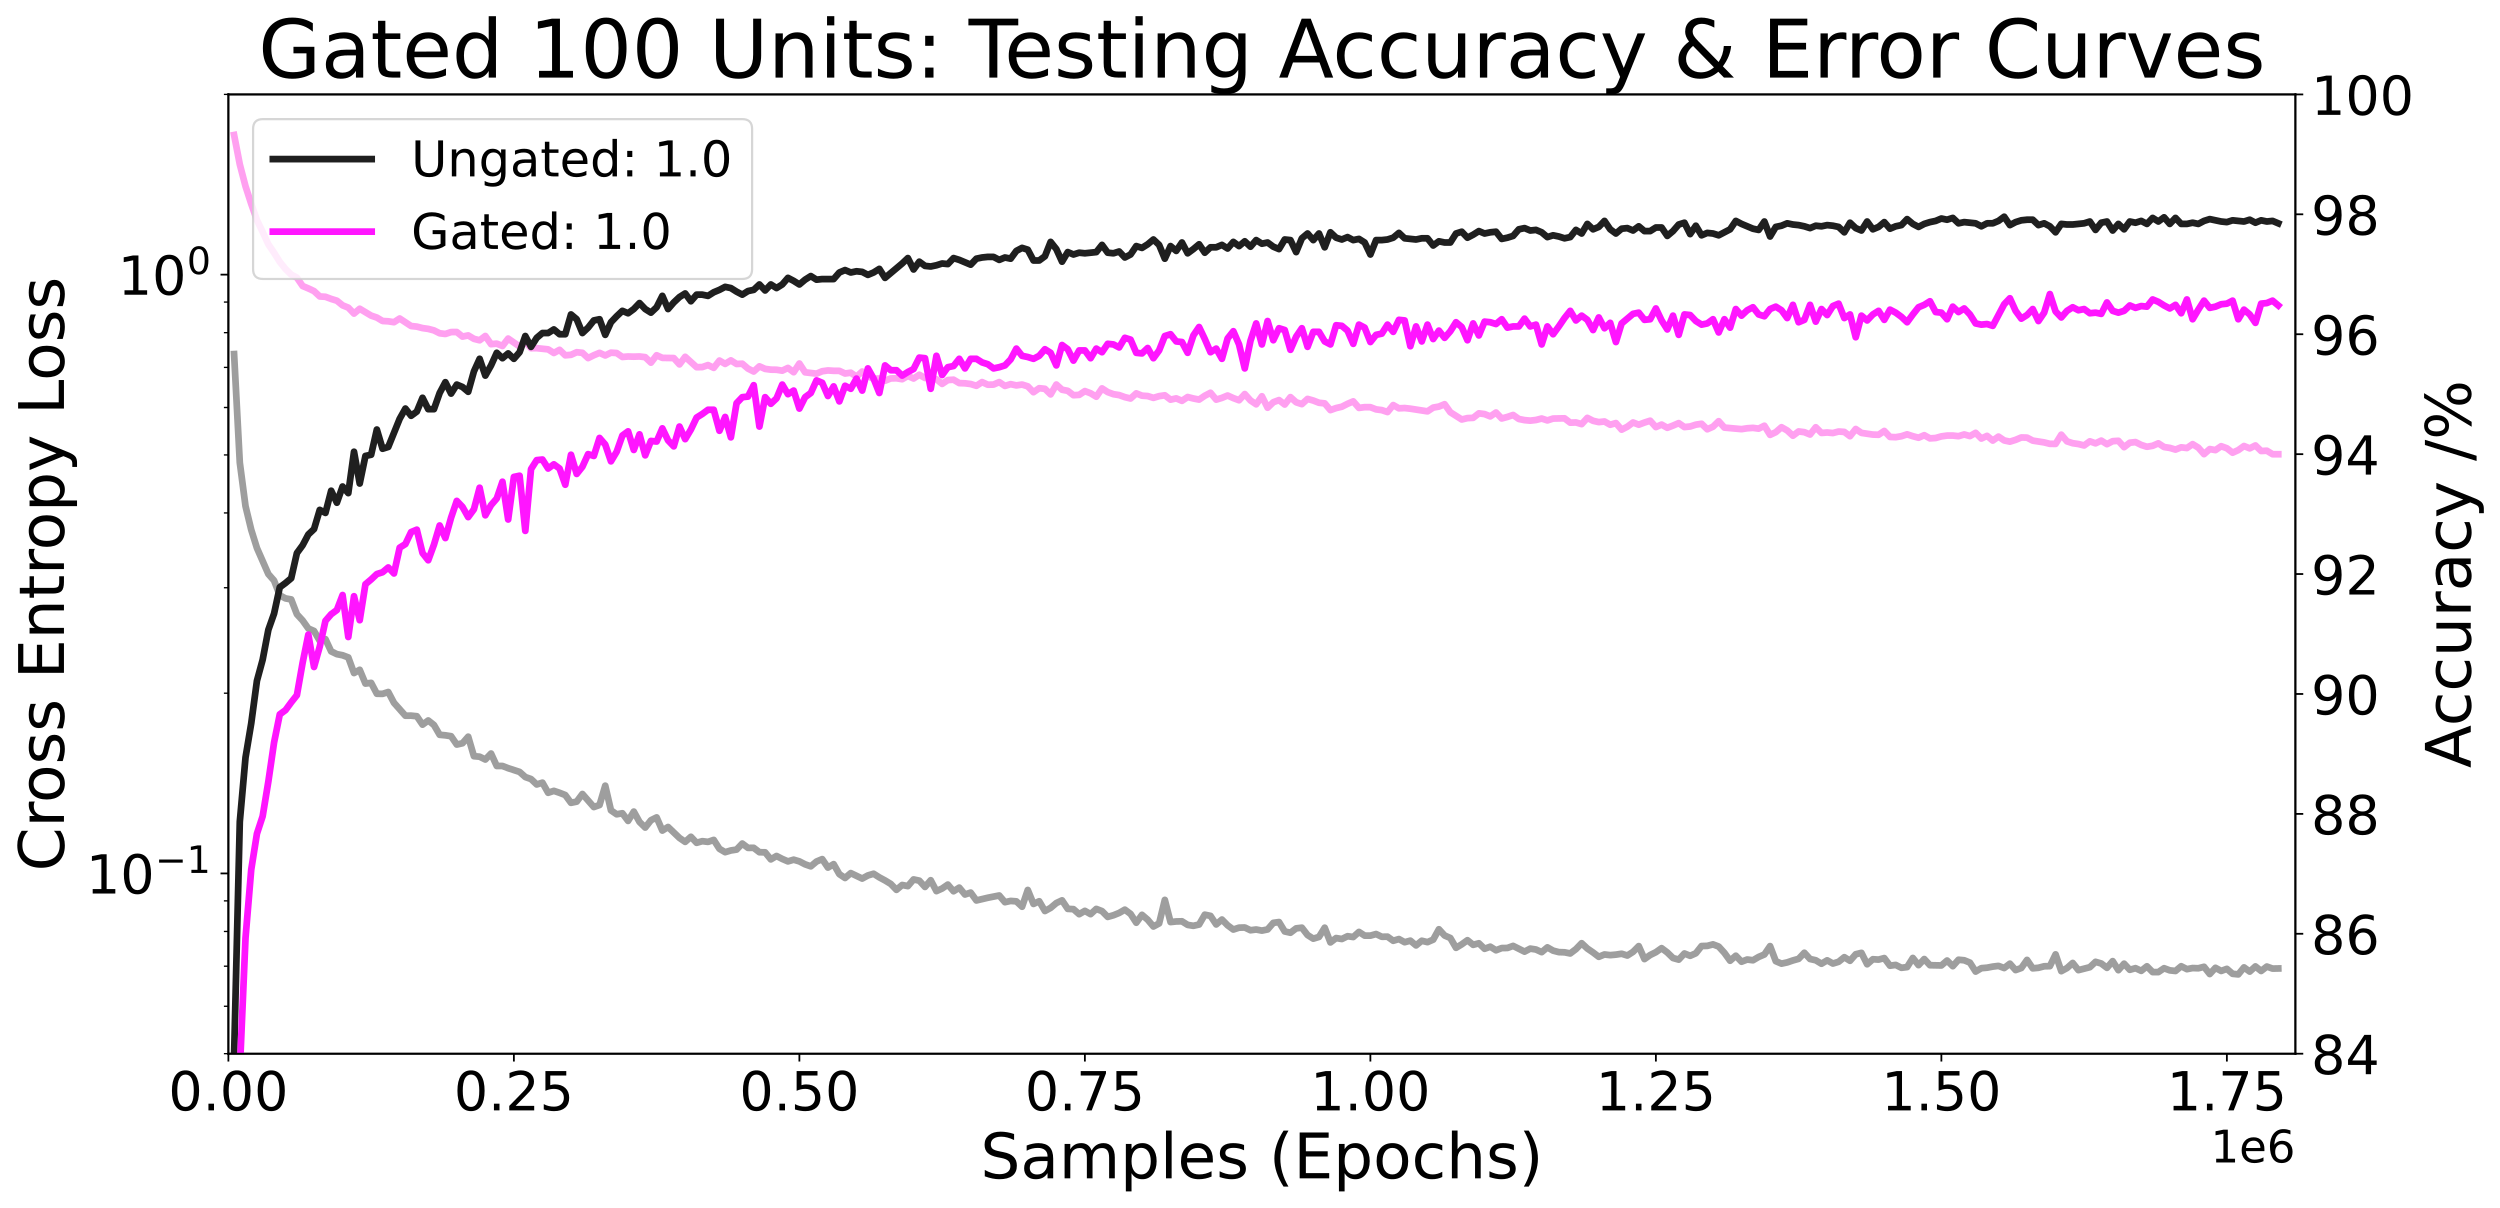 <?xml version="1.0" encoding="utf-8" standalone="no"?>
<!DOCTYPE svg PUBLIC "-//W3C//DTD SVG 1.1//EN"
  "http://www.w3.org/Graphics/SVG/1.1/DTD/svg11.dtd">
<!-- Created with matplotlib (https://matplotlib.org/) -->
<svg height="537.727pt" version="1.1" viewBox="0 0 1113.232 537.727" width="1113.232pt" xmlns="http://www.w3.org/2000/svg" xmlns:xlink="http://www.w3.org/1999/xlink">
 <defs>
  <style type="text/css">*{stroke-linecap:butt;stroke-linejoin:round;}</style>
 </defs>
 <g id="figure_1">
  <g id="patch_1">
   <path d="M 0 537.727 
L 1113.232 537.727 
L 1113.232 0 
L 0 0 
z
" style="fill:#ffffff;"/>
  </g>
  <g id="axes_1">
   <g id="patch_2">
    <path d="M 101.699 469.201 
L 1022.123 469.201 
L 1022.123 42.041 
L 101.699 42.041 
z
" style="fill:#ffffff;"/>
   </g>
   <g id="matplotlib.axis_1">
    <g id="xtick_1">
     <g id="line2d_1">
      <defs>
       <path d="M 0 0 
L 0 3.5 
" id="m756dced05d" style="stroke:#000000;stroke-width:0.8;"/>
      </defs>
      <g>
       <use style="stroke:#000000;stroke-width:0.8;" x="101.699" xlink:href="#m756dced05d" y="469.201"/>
      </g>
     </g>
     <g id="text_1">
      <!-- 0.00 -->
      <g transform="translate(74.98 494.438)scale(0.24 -0.24)">
       <defs>
        <path d="M 31.781 66.406 
Q 24.172 66.406 20.328 58.906 
Q 16.5 51.422 16.5 36.375 
Q 16.5 21.391 20.328 13.891 
Q 24.172 6.391 31.781 6.391 
Q 39.453 6.391 43.281 13.891 
Q 47.125 21.391 47.125 36.375 
Q 47.125 51.422 43.281 58.906 
Q 39.453 66.406 31.781 66.406 
z
M 31.781 74.219 
Q 44.047 74.219 50.516 64.516 
Q 56.984 54.828 56.984 36.375 
Q 56.984 17.969 50.516 8.266 
Q 44.047 -1.422 31.781 -1.422 
Q 19.531 -1.422 13.062 8.266 
Q 6.594 17.969 6.594 36.375 
Q 6.594 54.828 13.062 64.516 
Q 19.531 74.219 31.781 74.219 
z
" id="DejaVuSans-48"/>
        <path d="M 10.688 12.406 
L 21 12.406 
L 21 0 
L 10.688 0 
z
" id="DejaVuSans-46"/>
       </defs>
       <use xlink:href="#DejaVuSans-48"/>
       <use x="63.623" xlink:href="#DejaVuSans-46"/>
       <use x="95.41" xlink:href="#DejaVuSans-48"/>
       <use x="159.033" xlink:href="#DejaVuSans-48"/>
      </g>
     </g>
    </g>
    <g id="xtick_2">
     <g id="line2d_2">
      <g>
       <use style="stroke:#000000;stroke-width:0.8;" x="228.829" xlink:href="#m756dced05d" y="469.201"/>
      </g>
     </g>
     <g id="text_2">
      <!-- 0.25 -->
      <g transform="translate(202.11 494.438)scale(0.24 -0.24)">
       <defs>
        <path d="M 19.188 8.297 
L 53.609 8.297 
L 53.609 0 
L 7.328 0 
L 7.328 8.297 
Q 12.938 14.109 22.625 23.891 
Q 32.328 33.688 34.812 36.531 
Q 39.547 41.844 41.422 45.531 
Q 43.312 49.219 43.312 52.781 
Q 43.312 58.594 39.234 62.25 
Q 35.156 65.922 28.609 65.922 
Q 23.969 65.922 18.812 64.312 
Q 13.672 62.703 7.812 59.422 
L 7.812 69.391 
Q 13.766 71.781 18.938 73 
Q 24.125 74.219 28.422 74.219 
Q 39.75 74.219 46.484 68.547 
Q 53.219 62.891 53.219 53.422 
Q 53.219 48.922 51.531 44.891 
Q 49.859 40.875 45.406 35.406 
Q 44.188 33.984 37.641 27.219 
Q 31.109 20.453 19.188 8.297 
z
" id="DejaVuSans-50"/>
        <path d="M 10.797 72.906 
L 49.516 72.906 
L 49.516 64.594 
L 19.828 64.594 
L 19.828 46.734 
Q 21.969 47.469 24.109 47.828 
Q 26.266 48.188 28.422 48.188 
Q 40.625 48.188 47.75 41.5 
Q 54.891 34.812 54.891 23.391 
Q 54.891 11.625 47.562 5.094 
Q 40.234 -1.422 26.906 -1.422 
Q 22.312 -1.422 17.547 -0.641 
Q 12.797 0.141 7.719 1.703 
L 7.719 11.625 
Q 12.109 9.234 16.797 8.062 
Q 21.484 6.891 26.703 6.891 
Q 35.156 6.891 40.078 11.328 
Q 45.016 15.766 45.016 23.391 
Q 45.016 31 40.078 35.438 
Q 35.156 39.891 26.703 39.891 
Q 22.75 39.891 18.812 39.016 
Q 14.891 38.141 10.797 36.281 
z
" id="DejaVuSans-53"/>
       </defs>
       <use xlink:href="#DejaVuSans-48"/>
       <use x="63.623" xlink:href="#DejaVuSans-46"/>
       <use x="95.41" xlink:href="#DejaVuSans-50"/>
       <use x="159.033" xlink:href="#DejaVuSans-53"/>
      </g>
     </g>
    </g>
    <g id="xtick_3">
     <g id="line2d_3">
      <g>
       <use style="stroke:#000000;stroke-width:0.8;" x="355.96" xlink:href="#m756dced05d" y="469.201"/>
      </g>
     </g>
     <g id="text_3">
      <!-- 0.50 -->
      <g transform="translate(329.241 494.438)scale(0.24 -0.24)">
       <use xlink:href="#DejaVuSans-48"/>
       <use x="63.623" xlink:href="#DejaVuSans-46"/>
       <use x="95.41" xlink:href="#DejaVuSans-53"/>
       <use x="159.033" xlink:href="#DejaVuSans-48"/>
      </g>
     </g>
    </g>
    <g id="xtick_4">
     <g id="line2d_4">
      <g>
       <use style="stroke:#000000;stroke-width:0.8;" x="483.09" xlink:href="#m756dced05d" y="469.201"/>
      </g>
     </g>
     <g id="text_4">
      <!-- 0.75 -->
      <g transform="translate(456.371 494.438)scale(0.24 -0.24)">
       <defs>
        <path d="M 8.203 72.906 
L 55.078 72.906 
L 55.078 68.703 
L 28.609 0 
L 18.312 0 
L 43.219 64.594 
L 8.203 64.594 
z
" id="DejaVuSans-55"/>
       </defs>
       <use xlink:href="#DejaVuSans-48"/>
       <use x="63.623" xlink:href="#DejaVuSans-46"/>
       <use x="95.41" xlink:href="#DejaVuSans-55"/>
       <use x="159.033" xlink:href="#DejaVuSans-53"/>
      </g>
     </g>
    </g>
    <g id="xtick_5">
     <g id="line2d_5">
      <g>
       <use style="stroke:#000000;stroke-width:0.8;" x="610.221" xlink:href="#m756dced05d" y="469.201"/>
      </g>
     </g>
     <g id="text_5">
      <!-- 1.00 -->
      <g transform="translate(583.502 494.438)scale(0.24 -0.24)">
       <defs>
        <path d="M 12.406 8.297 
L 28.516 8.297 
L 28.516 63.922 
L 10.984 60.406 
L 10.984 69.391 
L 28.422 72.906 
L 38.281 72.906 
L 38.281 8.297 
L 54.391 8.297 
L 54.391 0 
L 12.406 0 
z
" id="DejaVuSans-49"/>
       </defs>
       <use xlink:href="#DejaVuSans-49"/>
       <use x="63.623" xlink:href="#DejaVuSans-46"/>
       <use x="95.41" xlink:href="#DejaVuSans-48"/>
       <use x="159.033" xlink:href="#DejaVuSans-48"/>
      </g>
     </g>
    </g>
    <g id="xtick_6">
     <g id="line2d_6">
      <g>
       <use style="stroke:#000000;stroke-width:0.8;" x="737.351" xlink:href="#m756dced05d" y="469.201"/>
      </g>
     </g>
     <g id="text_6">
      <!-- 1.25 -->
      <g transform="translate(710.632 494.438)scale(0.24 -0.24)">
       <use xlink:href="#DejaVuSans-49"/>
       <use x="63.623" xlink:href="#DejaVuSans-46"/>
       <use x="95.41" xlink:href="#DejaVuSans-50"/>
       <use x="159.033" xlink:href="#DejaVuSans-53"/>
      </g>
     </g>
    </g>
    <g id="xtick_7">
     <g id="line2d_7">
      <g>
       <use style="stroke:#000000;stroke-width:0.8;" x="864.481" xlink:href="#m756dced05d" y="469.201"/>
      </g>
     </g>
     <g id="text_7">
      <!-- 1.50 -->
      <g transform="translate(837.763 494.438)scale(0.24 -0.24)">
       <use xlink:href="#DejaVuSans-49"/>
       <use x="63.623" xlink:href="#DejaVuSans-46"/>
       <use x="95.41" xlink:href="#DejaVuSans-53"/>
       <use x="159.033" xlink:href="#DejaVuSans-48"/>
      </g>
     </g>
    </g>
    <g id="xtick_8">
     <g id="line2d_8">
      <g>
       <use style="stroke:#000000;stroke-width:0.8;" x="991.612" xlink:href="#m756dced05d" y="469.201"/>
      </g>
     </g>
     <g id="text_8">
      <!-- 1.75 -->
      <g transform="translate(964.893 494.438)scale(0.24 -0.24)">
       <use xlink:href="#DejaVuSans-49"/>
       <use x="63.623" xlink:href="#DejaVuSans-46"/>
       <use x="95.41" xlink:href="#DejaVuSans-55"/>
       <use x="159.033" xlink:href="#DejaVuSans-53"/>
      </g>
     </g>
    </g>
    <g id="text_9">
     <!-- Samples (Epochs) -->
     <g transform="translate(436.585 524.704)scale(0.28 -0.28)">
      <defs>
       <path d="M 53.516 70.516 
L 53.516 60.891 
Q 47.906 63.578 42.922 64.891 
Q 37.938 66.219 33.297 66.219 
Q 25.25 66.219 20.875 63.094 
Q 16.5 59.969 16.5 54.203 
Q 16.5 49.359 19.406 46.891 
Q 22.312 44.438 30.422 42.922 
L 36.375 41.703 
Q 47.406 39.594 52.656 34.297 
Q 57.906 29 57.906 20.125 
Q 57.906 9.516 50.797 4.047 
Q 43.703 -1.422 29.984 -1.422 
Q 24.812 -1.422 18.969 -0.25 
Q 13.141 0.922 6.891 3.219 
L 6.891 13.375 
Q 12.891 10.016 18.656 8.297 
Q 24.422 6.594 29.984 6.594 
Q 38.422 6.594 43.016 9.906 
Q 47.609 13.234 47.609 19.391 
Q 47.609 24.75 44.312 27.781 
Q 41.016 30.812 33.5 32.328 
L 27.484 33.5 
Q 16.453 35.688 11.516 40.375 
Q 6.594 45.062 6.594 53.422 
Q 6.594 63.094 13.406 68.656 
Q 20.219 74.219 32.172 74.219 
Q 37.312 74.219 42.625 73.281 
Q 47.953 72.359 53.516 70.516 
z
" id="DejaVuSans-83"/>
       <path d="M 34.281 27.484 
Q 23.391 27.484 19.188 25 
Q 14.984 22.516 14.984 16.5 
Q 14.984 11.719 18.141 8.906 
Q 21.297 6.109 26.703 6.109 
Q 34.188 6.109 38.703 11.406 
Q 43.219 16.703 43.219 25.484 
L 43.219 27.484 
z
M 52.203 31.203 
L 52.203 0 
L 43.219 0 
L 43.219 8.297 
Q 40.141 3.328 35.547 0.953 
Q 30.953 -1.422 24.312 -1.422 
Q 15.922 -1.422 10.953 3.297 
Q 6 8.016 6 15.922 
Q 6 25.141 12.172 29.828 
Q 18.359 34.516 30.609 34.516 
L 43.219 34.516 
L 43.219 35.406 
Q 43.219 41.609 39.141 45 
Q 35.062 48.391 27.688 48.391 
Q 23 48.391 18.547 47.266 
Q 14.109 46.141 10.016 43.891 
L 10.016 52.203 
Q 14.938 54.109 19.578 55.047 
Q 24.219 56 28.609 56 
Q 40.484 56 46.344 49.844 
Q 52.203 43.703 52.203 31.203 
z
" id="DejaVuSans-97"/>
       <path d="M 52 44.188 
Q 55.375 50.25 60.062 53.125 
Q 64.75 56 71.094 56 
Q 79.641 56 84.281 50.016 
Q 88.922 44.047 88.922 33.016 
L 88.922 0 
L 79.891 0 
L 79.891 32.719 
Q 79.891 40.578 77.094 44.375 
Q 74.312 48.188 68.609 48.188 
Q 61.625 48.188 57.562 43.547 
Q 53.516 38.922 53.516 30.906 
L 53.516 0 
L 44.484 0 
L 44.484 32.719 
Q 44.484 40.625 41.703 44.406 
Q 38.922 48.188 33.109 48.188 
Q 26.219 48.188 22.156 43.531 
Q 18.109 38.875 18.109 30.906 
L 18.109 0 
L 9.078 0 
L 9.078 54.688 
L 18.109 54.688 
L 18.109 46.188 
Q 21.188 51.219 25.484 53.609 
Q 29.781 56 35.688 56 
Q 41.656 56 45.828 52.969 
Q 50 49.953 52 44.188 
z
" id="DejaVuSans-109"/>
       <path d="M 18.109 8.203 
L 18.109 -20.797 
L 9.078 -20.797 
L 9.078 54.688 
L 18.109 54.688 
L 18.109 46.391 
Q 20.953 51.266 25.266 53.625 
Q 29.594 56 35.594 56 
Q 45.562 56 51.781 48.094 
Q 58.016 40.188 58.016 27.297 
Q 58.016 14.406 51.781 6.484 
Q 45.562 -1.422 35.594 -1.422 
Q 29.594 -1.422 25.266 0.953 
Q 20.953 3.328 18.109 8.203 
z
M 48.688 27.297 
Q 48.688 37.203 44.609 42.844 
Q 40.531 48.484 33.406 48.484 
Q 26.266 48.484 22.188 42.844 
Q 18.109 37.203 18.109 27.297 
Q 18.109 17.391 22.188 11.75 
Q 26.266 6.109 33.406 6.109 
Q 40.531 6.109 44.609 11.75 
Q 48.688 17.391 48.688 27.297 
z
" id="DejaVuSans-112"/>
       <path d="M 9.422 75.984 
L 18.406 75.984 
L 18.406 0 
L 9.422 0 
z
" id="DejaVuSans-108"/>
       <path d="M 56.203 29.594 
L 56.203 25.203 
L 14.891 25.203 
Q 15.484 15.922 20.484 11.062 
Q 25.484 6.203 34.422 6.203 
Q 39.594 6.203 44.453 7.469 
Q 49.312 8.734 54.109 11.281 
L 54.109 2.781 
Q 49.266 0.734 44.188 -0.344 
Q 39.109 -1.422 33.891 -1.422 
Q 20.797 -1.422 13.156 6.188 
Q 5.516 13.812 5.516 26.812 
Q 5.516 40.234 12.766 48.109 
Q 20.016 56 32.328 56 
Q 43.359 56 49.781 48.891 
Q 56.203 41.797 56.203 29.594 
z
M 47.219 32.234 
Q 47.125 39.594 43.094 43.984 
Q 39.062 48.391 32.422 48.391 
Q 24.906 48.391 20.391 44.141 
Q 15.875 39.891 15.188 32.172 
z
" id="DejaVuSans-101"/>
       <path d="M 44.281 53.078 
L 44.281 44.578 
Q 40.484 46.531 36.375 47.5 
Q 32.281 48.484 27.875 48.484 
Q 21.188 48.484 17.844 46.438 
Q 14.5 44.391 14.5 40.281 
Q 14.5 37.156 16.891 35.375 
Q 19.281 33.594 26.516 31.984 
L 29.594 31.297 
Q 39.156 29.25 43.188 25.516 
Q 47.219 21.781 47.219 15.094 
Q 47.219 7.469 41.188 3.016 
Q 35.156 -1.422 24.609 -1.422 
Q 20.219 -1.422 15.453 -0.562 
Q 10.688 0.297 5.422 2 
L 5.422 11.281 
Q 10.406 8.688 15.234 7.391 
Q 20.062 6.109 24.812 6.109 
Q 31.156 6.109 34.562 8.281 
Q 37.984 10.453 37.984 14.406 
Q 37.984 18.062 35.516 20.016 
Q 33.062 21.969 24.703 23.781 
L 21.578 24.516 
Q 13.234 26.266 9.516 29.906 
Q 5.812 33.547 5.812 39.891 
Q 5.812 47.609 11.281 51.797 
Q 16.75 56 26.812 56 
Q 31.781 56 36.172 55.266 
Q 40.578 54.547 44.281 53.078 
z
" id="DejaVuSans-115"/>
       <path id="DejaVuSans-32"/>
       <path d="M 31 75.875 
Q 24.469 64.656 21.281 53.656 
Q 18.109 42.672 18.109 31.391 
Q 18.109 20.125 21.312 9.062 
Q 24.516 -2 31 -13.188 
L 23.188 -13.188 
Q 15.875 -1.703 12.234 9.375 
Q 8.594 20.453 8.594 31.391 
Q 8.594 42.281 12.203 53.312 
Q 15.828 64.359 23.188 75.875 
z
" id="DejaVuSans-40"/>
       <path d="M 9.812 72.906 
L 55.906 72.906 
L 55.906 64.594 
L 19.672 64.594 
L 19.672 43.016 
L 54.391 43.016 
L 54.391 34.719 
L 19.672 34.719 
L 19.672 8.297 
L 56.781 8.297 
L 56.781 0 
L 9.812 0 
z
" id="DejaVuSans-69"/>
       <path d="M 30.609 48.391 
Q 23.391 48.391 19.188 42.75 
Q 14.984 37.109 14.984 27.297 
Q 14.984 17.484 19.156 11.844 
Q 23.344 6.203 30.609 6.203 
Q 37.797 6.203 41.984 11.859 
Q 46.188 17.531 46.188 27.297 
Q 46.188 37.016 41.984 42.703 
Q 37.797 48.391 30.609 48.391 
z
M 30.609 56 
Q 42.328 56 49.016 48.375 
Q 55.719 40.766 55.719 27.297 
Q 55.719 13.875 49.016 6.219 
Q 42.328 -1.422 30.609 -1.422 
Q 18.844 -1.422 12.172 6.219 
Q 5.516 13.875 5.516 27.297 
Q 5.516 40.766 12.172 48.375 
Q 18.844 56 30.609 56 
z
" id="DejaVuSans-111"/>
       <path d="M 48.781 52.594 
L 48.781 44.188 
Q 44.969 46.297 41.141 47.344 
Q 37.312 48.391 33.406 48.391 
Q 24.656 48.391 19.812 42.844 
Q 14.984 37.312 14.984 27.297 
Q 14.984 17.281 19.812 11.734 
Q 24.656 6.203 33.406 6.203 
Q 37.312 6.203 41.141 7.25 
Q 44.969 8.297 48.781 10.406 
L 48.781 2.094 
Q 45.016 0.344 40.984 -0.531 
Q 36.969 -1.422 32.422 -1.422 
Q 20.062 -1.422 12.781 6.344 
Q 5.516 14.109 5.516 27.297 
Q 5.516 40.672 12.859 48.328 
Q 20.219 56 33.016 56 
Q 37.156 56 41.109 55.141 
Q 45.062 54.297 48.781 52.594 
z
" id="DejaVuSans-99"/>
       <path d="M 54.891 33.016 
L 54.891 0 
L 45.906 0 
L 45.906 32.719 
Q 45.906 40.484 42.875 44.328 
Q 39.844 48.188 33.797 48.188 
Q 26.516 48.188 22.312 43.547 
Q 18.109 38.922 18.109 30.906 
L 18.109 0 
L 9.078 0 
L 9.078 75.984 
L 18.109 75.984 
L 18.109 46.188 
Q 21.344 51.125 25.703 53.562 
Q 30.078 56 35.797 56 
Q 45.219 56 50.047 50.172 
Q 54.891 44.344 54.891 33.016 
z
" id="DejaVuSans-104"/>
       <path d="M 8.016 75.875 
L 15.828 75.875 
Q 23.141 64.359 26.781 53.312 
Q 30.422 42.281 30.422 31.391 
Q 30.422 20.453 26.781 9.375 
Q 23.141 -1.703 15.828 -13.188 
L 8.016 -13.188 
Q 14.5 -2 17.703 9.062 
Q 20.906 20.125 20.906 31.391 
Q 20.906 42.672 17.703 53.656 
Q 14.5 64.656 8.016 75.875 
z
" id="DejaVuSans-41"/>
      </defs>
      <use xlink:href="#DejaVuSans-83"/>
      <use x="63.477" xlink:href="#DejaVuSans-97"/>
      <use x="124.756" xlink:href="#DejaVuSans-109"/>
      <use x="222.168" xlink:href="#DejaVuSans-112"/>
      <use x="285.645" xlink:href="#DejaVuSans-108"/>
      <use x="313.428" xlink:href="#DejaVuSans-101"/>
      <use x="374.951" xlink:href="#DejaVuSans-115"/>
      <use x="427.051" xlink:href="#DejaVuSans-32"/>
      <use x="458.838" xlink:href="#DejaVuSans-40"/>
      <use x="497.852" xlink:href="#DejaVuSans-69"/>
      <use x="561.035" xlink:href="#DejaVuSans-112"/>
      <use x="624.512" xlink:href="#DejaVuSans-111"/>
      <use x="685.693" xlink:href="#DejaVuSans-99"/>
      <use x="740.674" xlink:href="#DejaVuSans-104"/>
      <use x="804.053" xlink:href="#DejaVuSans-115"/>
      <use x="856.152" xlink:href="#DejaVuSans-41"/>
     </g>
    </g>
    <g id="text_10">
     <!-- 1e6 -->
     <g transform="translate(984.367 517.626)scale(0.2 -0.2)">
      <defs>
       <path d="M 33.016 40.375 
Q 26.375 40.375 22.484 35.828 
Q 18.609 31.297 18.609 23.391 
Q 18.609 15.531 22.484 10.953 
Q 26.375 6.391 33.016 6.391 
Q 39.656 6.391 43.531 10.953 
Q 47.406 15.531 47.406 23.391 
Q 47.406 31.297 43.531 35.828 
Q 39.656 40.375 33.016 40.375 
z
M 52.594 71.297 
L 52.594 62.312 
Q 48.875 64.062 45.094 64.984 
Q 41.312 65.922 37.594 65.922 
Q 27.828 65.922 22.672 59.328 
Q 17.531 52.734 16.797 39.406 
Q 19.672 43.656 24.016 45.922 
Q 28.375 48.188 33.594 48.188 
Q 44.578 48.188 50.953 41.516 
Q 57.328 34.859 57.328 23.391 
Q 57.328 12.156 50.688 5.359 
Q 44.047 -1.422 33.016 -1.422 
Q 20.359 -1.422 13.672 8.266 
Q 6.984 17.969 6.984 36.375 
Q 6.984 53.656 15.188 63.938 
Q 23.391 74.219 37.203 74.219 
Q 40.922 74.219 44.703 73.484 
Q 48.484 72.75 52.594 71.297 
z
" id="DejaVuSans-54"/>
      </defs>
      <use xlink:href="#DejaVuSans-49"/>
      <use x="63.623" xlink:href="#DejaVuSans-101"/>
      <use x="125.146" xlink:href="#DejaVuSans-54"/>
     </g>
    </g>
   </g>
   <g id="matplotlib.axis_2">
    <g id="ytick_1">
     <g id="line2d_9">
      <defs>
       <path d="M 0 0 
L -3.5 0 
" id="me8c921a0b2" style="stroke:#000000;stroke-width:0.8;"/>
      </defs>
      <g>
       <use style="stroke:#000000;stroke-width:0.8;" x="101.699" xlink:href="#me8c921a0b2" y="388.937"/>
      </g>
     </g>
     <g id="text_11">
      <!-- $\mathdefault{10^{-1}}$ -->
      <g transform="translate(38.299 398.055)scale(0.24 -0.24)">
       <defs>
        <path d="M 10.594 35.5 
L 73.188 35.5 
L 73.188 27.203 
L 10.594 27.203 
z
" id="DejaVuSans-8722"/>
       </defs>
       <use transform="translate(0 0.684)" xlink:href="#DejaVuSans-49"/>
       <use transform="translate(63.623 0.684)" xlink:href="#DejaVuSans-48"/>
       <use transform="translate(128.203 38.966)scale(0.7)" xlink:href="#DejaVuSans-8722"/>
       <use transform="translate(186.855 38.966)scale(0.7)" xlink:href="#DejaVuSans-49"/>
      </g>
     </g>
    </g>
    <g id="ytick_2">
     <g id="line2d_10">
      <g>
       <use style="stroke:#000000;stroke-width:0.8;" x="101.699" xlink:href="#me8c921a0b2" y="122.305"/>
      </g>
     </g>
     <g id="text_12">
      <!-- $\mathdefault{10^{0}}$ -->
      <g transform="translate(52.459 131.424)scale(0.24 -0.24)">
       <use transform="translate(0 0.766)" xlink:href="#DejaVuSans-49"/>
       <use transform="translate(63.623 0.766)" xlink:href="#DejaVuSans-48"/>
       <use transform="translate(128.203 39.047)scale(0.7)" xlink:href="#DejaVuSans-48"/>
      </g>
     </g>
    </g>
    <g id="ytick_3">
     <g id="line2d_11">
      <defs>
       <path d="M 0 0 
L -2 0 
" id="mfa9d5837cc" style="stroke:#000000;stroke-width:0.6;"/>
      </defs>
      <g>
       <use style="stroke:#000000;stroke-width:0.6;" x="101.699" xlink:href="#mfa9d5837cc" y="469.201"/>
      </g>
     </g>
    </g>
    <g id="ytick_4">
     <g id="line2d_12">
      <g>
       <use style="stroke:#000000;stroke-width:0.6;" x="101.699" xlink:href="#mfa9d5837cc" y="448.089"/>
      </g>
     </g>
    </g>
    <g id="ytick_5">
     <g id="line2d_13">
      <g>
       <use style="stroke:#000000;stroke-width:0.6;" x="101.699" xlink:href="#mfa9d5837cc" y="430.239"/>
      </g>
     </g>
    </g>
    <g id="ytick_6">
     <g id="line2d_14">
      <g>
       <use style="stroke:#000000;stroke-width:0.6;" x="101.699" xlink:href="#mfa9d5837cc" y="414.776"/>
      </g>
     </g>
    </g>
    <g id="ytick_7">
     <g id="line2d_15">
      <g>
       <use style="stroke:#000000;stroke-width:0.6;" x="101.699" xlink:href="#mfa9d5837cc" y="401.138"/>
      </g>
     </g>
    </g>
    <g id="ytick_8">
     <g id="line2d_16">
      <g>
       <use style="stroke:#000000;stroke-width:0.6;" x="101.699" xlink:href="#mfa9d5837cc" y="308.673"/>
      </g>
     </g>
    </g>
    <g id="ytick_9">
     <g id="line2d_17">
      <g>
       <use style="stroke:#000000;stroke-width:0.6;" x="101.699" xlink:href="#mfa9d5837cc" y="261.721"/>
      </g>
     </g>
    </g>
    <g id="ytick_10">
     <g id="line2d_18">
      <g>
       <use style="stroke:#000000;stroke-width:0.6;" x="101.699" xlink:href="#mfa9d5837cc" y="228.409"/>
      </g>
     </g>
    </g>
    <g id="ytick_11">
     <g id="line2d_19">
      <g>
       <use style="stroke:#000000;stroke-width:0.6;" x="101.699" xlink:href="#mfa9d5837cc" y="202.57"/>
      </g>
     </g>
    </g>
    <g id="ytick_12">
     <g id="line2d_20">
      <g>
       <use style="stroke:#000000;stroke-width:0.6;" x="101.699" xlink:href="#mfa9d5837cc" y="181.457"/>
      </g>
     </g>
    </g>
    <g id="ytick_13">
     <g id="line2d_21">
      <g>
       <use style="stroke:#000000;stroke-width:0.6;" x="101.699" xlink:href="#mfa9d5837cc" y="163.607"/>
      </g>
     </g>
    </g>
    <g id="ytick_14">
     <g id="line2d_22">
      <g>
       <use style="stroke:#000000;stroke-width:0.6;" x="101.699" xlink:href="#mfa9d5837cc" y="148.145"/>
      </g>
     </g>
    </g>
    <g id="ytick_15">
     <g id="line2d_23">
      <g>
       <use style="stroke:#000000;stroke-width:0.6;" x="101.699" xlink:href="#mfa9d5837cc" y="134.506"/>
      </g>
     </g>
    </g>
    <g id="ytick_16">
     <g id="line2d_24">
      <g>
       <use style="stroke:#000000;stroke-width:0.6;" x="101.699" xlink:href="#mfa9d5837cc" y="42.041"/>
      </g>
     </g>
    </g>
    <g id="text_13">
     <!-- Cross Entropy Loss -->
     <g transform="translate(28.476 387.985)rotate(-90)scale(0.28 -0.28)">
      <defs>
       <path d="M 64.406 67.281 
L 64.406 56.891 
Q 59.422 61.531 53.781 63.812 
Q 48.141 66.109 41.797 66.109 
Q 29.297 66.109 22.656 58.469 
Q 16.016 50.828 16.016 36.375 
Q 16.016 21.969 22.656 14.328 
Q 29.297 6.688 41.797 6.688 
Q 48.141 6.688 53.781 8.984 
Q 59.422 11.281 64.406 15.922 
L 64.406 5.609 
Q 59.234 2.094 53.438 0.328 
Q 47.656 -1.422 41.219 -1.422 
Q 24.656 -1.422 15.125 8.703 
Q 5.609 18.844 5.609 36.375 
Q 5.609 53.953 15.125 64.078 
Q 24.656 74.219 41.219 74.219 
Q 47.75 74.219 53.531 72.484 
Q 59.328 70.75 64.406 67.281 
z
" id="DejaVuSans-67"/>
       <path d="M 41.109 46.297 
Q 39.594 47.172 37.812 47.578 
Q 36.031 48 33.891 48 
Q 26.266 48 22.188 43.047 
Q 18.109 38.094 18.109 28.812 
L 18.109 0 
L 9.078 0 
L 9.078 54.688 
L 18.109 54.688 
L 18.109 46.188 
Q 20.953 51.172 25.484 53.578 
Q 30.031 56 36.531 56 
Q 37.453 56 38.578 55.875 
Q 39.703 55.766 41.062 55.516 
z
" id="DejaVuSans-114"/>
       <path d="M 54.891 33.016 
L 54.891 0 
L 45.906 0 
L 45.906 32.719 
Q 45.906 40.484 42.875 44.328 
Q 39.844 48.188 33.797 48.188 
Q 26.516 48.188 22.312 43.547 
Q 18.109 38.922 18.109 30.906 
L 18.109 0 
L 9.078 0 
L 9.078 54.688 
L 18.109 54.688 
L 18.109 46.188 
Q 21.344 51.125 25.703 53.562 
Q 30.078 56 35.797 56 
Q 45.219 56 50.047 50.172 
Q 54.891 44.344 54.891 33.016 
z
" id="DejaVuSans-110"/>
       <path d="M 18.312 70.219 
L 18.312 54.688 
L 36.812 54.688 
L 36.812 47.703 
L 18.312 47.703 
L 18.312 18.016 
Q 18.312 11.328 20.141 9.422 
Q 21.969 7.516 27.594 7.516 
L 36.812 7.516 
L 36.812 0 
L 27.594 0 
Q 17.188 0 13.234 3.875 
Q 9.281 7.766 9.281 18.016 
L 9.281 47.703 
L 2.688 47.703 
L 2.688 54.688 
L 9.281 54.688 
L 9.281 70.219 
z
" id="DejaVuSans-116"/>
       <path d="M 32.172 -5.078 
Q 28.375 -14.844 24.75 -17.812 
Q 21.141 -20.797 15.094 -20.797 
L 7.906 -20.797 
L 7.906 -13.281 
L 13.188 -13.281 
Q 16.891 -13.281 18.938 -11.516 
Q 21 -9.766 23.484 -3.219 
L 25.094 0.875 
L 2.984 54.688 
L 12.5 54.688 
L 29.594 11.922 
L 46.688 54.688 
L 56.203 54.688 
z
" id="DejaVuSans-121"/>
       <path d="M 9.812 72.906 
L 19.672 72.906 
L 19.672 8.297 
L 55.172 8.297 
L 55.172 0 
L 9.812 0 
z
" id="DejaVuSans-76"/>
      </defs>
      <use xlink:href="#DejaVuSans-67"/>
      <use x="69.824" xlink:href="#DejaVuSans-114"/>
      <use x="108.688" xlink:href="#DejaVuSans-111"/>
      <use x="169.869" xlink:href="#DejaVuSans-115"/>
      <use x="221.969" xlink:href="#DejaVuSans-115"/>
      <use x="274.068" xlink:href="#DejaVuSans-32"/>
      <use x="305.855" xlink:href="#DejaVuSans-69"/>
      <use x="369.039" xlink:href="#DejaVuSans-110"/>
      <use x="432.418" xlink:href="#DejaVuSans-116"/>
      <use x="471.627" xlink:href="#DejaVuSans-114"/>
      <use x="510.49" xlink:href="#DejaVuSans-111"/>
      <use x="571.672" xlink:href="#DejaVuSans-112"/>
      <use x="635.148" xlink:href="#DejaVuSans-121"/>
      <use x="694.328" xlink:href="#DejaVuSans-32"/>
      <use x="726.115" xlink:href="#DejaVuSans-76"/>
      <use x="780.078" xlink:href="#DejaVuSans-111"/>
      <use x="841.26" xlink:href="#DejaVuSans-115"/>
      <use x="893.359" xlink:href="#DejaVuSans-115"/>
     </g>
    </g>
   </g>
   <g id="line2d_25">
    <path clip-path="url(#p2fcf776af4)" d="M 104.241 157.67 
L 106.784 206.01 
L 109.327 225.387 
L 111.869 235.905 
L 114.412 244.044 
L 119.497 255.635 
L 122.04 258.519 
L 124.582 265.107 
L 127.125 266.455 
L 129.667 266.92 
L 132.21 273.527 
L 134.753 276.289 
L 137.295 279.865 
L 139.838 280.964 
L 142.38 285.352 
L 144.923 284.62 
L 147.466 290.065 
L 150.008 291.286 
L 152.551 291.783 
L 155.094 292.741 
L 157.636 299.698 
L 160.179 298.261 
L 162.721 304.388 
L 165.264 304.085 
L 167.807 308.919 
L 170.349 308.97 
L 172.892 308.151 
L 175.434 312.965 
L 180.52 318.695 
L 183.062 318.676 
L 185.605 318.932 
L 188.147 322.686 
L 190.69 320.821 
L 193.233 322.828 
L 195.775 327.199 
L 198.318 327.432 
L 200.86 327.829 
L 203.403 331.543 
L 205.946 330.964 
L 208.488 328.043 
L 211.031 336.727 
L 213.574 336.95 
L 216.116 338.205 
L 218.659 335.552 
L 221.201 341.085 
L 223.744 341.088 
L 226.287 342.071 
L 231.372 343.728 
L 233.914 346.008 
L 236.457 346.903 
L 239 349.316 
L 241.542 348.514 
L 244.085 353.013 
L 246.627 352.17 
L 249.17 353.026 
L 251.713 354.022 
L 254.255 357.486 
L 256.798 356.961 
L 259.34 353.565 
L 264.426 359.37 
L 266.968 358.468 
L 269.511 349.863 
L 272.054 360.846 
L 274.596 362.597 
L 277.139 362.135 
L 279.681 365.541 
L 282.224 361.401 
L 284.767 366.004 
L 287.309 368.505 
L 289.852 365.242 
L 292.394 363.985 
L 294.937 369.847 
L 297.48 368.258 
L 302.565 373.131 
L 305.107 374.877 
L 307.65 372.615 
L 310.193 375.299 
L 312.735 374.57 
L 315.278 374.883 
L 317.82 374.008 
L 320.363 377.98 
L 322.906 379.468 
L 325.448 378.71 
L 327.991 378.312 
L 330.534 375.633 
L 333.076 377.557 
L 335.619 377.534 
L 338.161 379.491 
L 340.704 379.535 
L 343.247 382.674 
L 345.789 381.163 
L 348.332 382.477 
L 350.874 383.569 
L 353.417 382.817 
L 355.96 383.57 
L 358.502 384.88 
L 361.045 385.771 
L 363.587 383.632 
L 366.13 382.565 
L 368.673 386.329 
L 371.215 384.804 
L 373.758 389.259 
L 376.3 390.958 
L 378.843 388.79 
L 383.928 391.223 
L 386.471 389.831 
L 389.014 389.072 
L 391.556 390.689 
L 394.099 392.058 
L 396.641 393.603 
L 399.184 396.233 
L 401.727 394.082 
L 404.269 394.575 
L 406.812 391.604 
L 409.354 392.151 
L 411.897 394.943 
L 414.44 391.964 
L 416.982 396.807 
L 419.525 395.648 
L 422.067 393.901 
L 424.61 396.864 
L 427.153 395.254 
L 429.695 398.312 
L 432.238 397.464 
L 434.78 400.965 
L 439.866 399.763 
L 444.951 398.755 
L 447.494 401.735 
L 450.036 401.179 
L 452.579 401.372 
L 455.121 403.762 
L 457.664 396.3 
L 460.207 402.51 
L 462.749 401.324 
L 465.292 405.67 
L 467.834 404.272 
L 470.377 402.122 
L 472.92 400.923 
L 475.462 404.716 
L 478.005 404.833 
L 480.547 407.086 
L 483.09 405.602 
L 485.633 407.062 
L 488.175 404.734 
L 490.718 405.712 
L 493.261 408.284 
L 495.803 407.562 
L 498.346 406.529 
L 500.888 405.064 
L 503.431 406.954 
L 505.974 410.873 
L 508.516 407.369 
L 511.059 409.55 
L 513.601 412.566 
L 516.144 411.192 
L 518.687 400.721 
L 521.229 410.587 
L 523.772 410.32 
L 526.314 410.254 
L 528.857 411.849 
L 531.4 412.26 
L 533.942 411.683 
L 536.485 407.301 
L 539.027 407.837 
L 541.57 411.642 
L 544.113 409.469 
L 546.655 412.048 
L 549.198 413.921 
L 551.741 413.083 
L 554.283 413.008 
L 556.826 414.23 
L 559.368 413.902 
L 561.911 414.394 
L 564.454 413.879 
L 566.996 410.943 
L 569.539 410.582 
L 572.081 414.773 
L 574.624 415.333 
L 577.167 413.397 
L 579.709 413.091 
L 582.252 416.375 
L 584.794 417.985 
L 587.337 417.205 
L 589.88 413.097 
L 592.422 419.65 
L 594.965 417.711 
L 597.507 418.138 
L 600.05 416.893 
L 602.593 417.249 
L 605.135 414.98 
L 607.678 416.621 
L 610.221 416.637 
L 612.763 415.921 
L 615.306 417.142 
L 617.848 417.088 
L 620.391 418.915 
L 622.934 418.155 
L 625.476 419.564 
L 628.019 418.87 
L 630.561 420.984 
L 633.104 418.907 
L 635.647 419.528 
L 638.189 418.415 
L 640.732 413.791 
L 643.274 416.581 
L 645.817 417.682 
L 648.36 422.052 
L 650.902 420.506 
L 653.445 418.669 
L 655.987 420.726 
L 658.53 420.034 
L 661.073 422.487 
L 663.615 421.556 
L 666.158 423.155 
L 668.701 422.171 
L 671.243 422.126 
L 673.786 421.205 
L 678.871 423.758 
L 681.414 422.417 
L 683.956 422.813 
L 686.499 423.984 
L 689.041 421.86 
L 691.584 423.311 
L 694.127 423.974 
L 696.669 424.058 
L 699.212 424.566 
L 701.754 422.639 
L 704.297 420.012 
L 706.84 422.383 
L 709.382 424.127 
L 711.925 426.065 
L 714.467 425.016 
L 717.01 425.318 
L 719.553 425.089 
L 722.095 424.697 
L 724.638 425.491 
L 727.181 423.867 
L 729.723 421.303 
L 732.266 427.067 
L 734.808 425.269 
L 737.351 424.006 
L 739.894 422.211 
L 742.436 424.122 
L 744.979 426.601 
L 747.521 427.32 
L 750.064 424.579 
L 752.607 425.615 
L 755.149 424.492 
L 757.692 421.265 
L 760.234 421.197 
L 762.777 420.523 
L 765.32 421.49 
L 767.862 424.295 
L 770.405 427.806 
L 772.947 425.573 
L 775.49 428.243 
L 778.033 427.264 
L 780.575 427.605 
L 783.118 426.115 
L 785.661 425.028 
L 788.203 421.297 
L 790.746 428.004 
L 793.288 429.101 
L 795.831 428.549 
L 798.374 427.676 
L 800.916 426.963 
L 803.459 424.258 
L 806.001 427.038 
L 808.544 427.601 
L 811.087 429.15 
L 813.629 427.628 
L 816.172 429.055 
L 818.714 428.283 
L 821.257 426.23 
L 823.8 427.83 
L 826.342 424.925 
L 828.885 424.298 
L 831.427 429.377 
L 833.97 427.139 
L 836.513 427.307 
L 839.055 426.632 
L 841.598 430.023 
L 844.141 429.67 
L 846.683 430.955 
L 849.226 430.639 
L 851.768 426.575 
L 854.311 429.768 
L 856.854 427.058 
L 859.396 429.8 
L 864.481 429.907 
L 867.024 427.723 
L 869.567 430.231 
L 872.109 427.368 
L 874.652 427.606 
L 877.194 428.646 
L 879.737 432.635 
L 882.28 431.124 
L 884.822 430.908 
L 887.365 430.424 
L 889.907 430.108 
L 892.45 431.063 
L 894.993 429.118 
L 897.535 431.971 
L 900.078 431.051 
L 902.621 427.442 
L 905.163 431.195 
L 907.706 430.949 
L 910.248 430.28 
L 912.791 430.221 
L 915.334 424.979 
L 917.876 432.45 
L 920.419 431.069 
L 922.961 428.803 
L 925.504 431.996 
L 930.589 430.69 
L 933.132 428.301 
L 935.674 429.034 
L 938.217 430.966 
L 940.76 427.993 
L 943.302 432.006 
L 945.845 429.124 
L 948.387 431.847 
L 950.93 431.117 
L 953.473 432.308 
L 956.015 430.291 
L 958.558 432.862 
L 961.101 432.866 
L 963.643 431.145 
L 966.186 432.091 
L 968.728 432.373 
L 971.271 430.259 
L 973.814 431.561 
L 976.356 431.067 
L 978.899 431.166 
L 981.441 430.511 
L 983.984 433.727 
L 986.527 430.966 
L 989.069 432.357 
L 991.612 431.43 
L 994.154 433.626 
L 996.697 433.891 
L 999.24 430.771 
L 1001.782 432.643 
L 1004.325 430.339 
L 1006.867 432.365 
L 1009.41 430.404 
L 1011.953 431.309 
L 1014.495 431.251 
L 1014.495 431.251 
" style="fill:none;stroke:#9e9e9e;stroke-linecap:square;stroke-width:3;"/>
   </g>
   <g id="line2d_26">
    <path clip-path="url(#p2fcf776af4)" d="M 104.241 60.104 
L 106.784 73.215 
L 109.327 82.956 
L 111.869 90.789 
L 114.412 98.016 
L 116.954 103.274 
L 119.497 108.798 
L 122.04 112.564 
L 124.582 116.613 
L 127.125 119.777 
L 129.667 122.287 
L 132.21 123.629 
L 134.753 127.362 
L 137.295 128.431 
L 139.838 129.631 
L 142.38 132.003 
L 144.923 132.163 
L 147.466 133.117 
L 150.008 133.899 
L 152.551 135.967 
L 155.094 136.989 
L 157.636 139.634 
L 160.179 137.486 
L 165.264 140.546 
L 167.807 141.409 
L 170.349 142.937 
L 172.892 143.079 
L 175.434 143.474 
L 177.977 141.829 
L 183.062 145.184 
L 185.605 145.44 
L 188.147 146.096 
L 190.69 146.451 
L 193.233 147.124 
L 195.775 148.403 
L 198.318 148.718 
L 200.86 147.869 
L 203.403 147.856 
L 205.946 149.89 
L 208.488 149.353 
L 211.031 150.88 
L 213.574 151.524 
L 216.116 149.613 
L 218.659 153.25 
L 221.201 153.018 
L 223.744 154.07 
L 226.287 150.764 
L 231.372 154.312 
L 233.914 152.134 
L 236.457 155.052 
L 239 155.038 
L 244.085 155.566 
L 246.627 157.177 
L 249.17 155.781 
L 251.713 158.219 
L 254.255 157.999 
L 256.798 156.848 
L 259.34 157.103 
L 261.883 159.455 
L 264.426 158.188 
L 266.968 157.121 
L 269.511 158.29 
L 272.054 157.038 
L 274.596 157.203 
L 277.139 158.954 
L 279.681 158.747 
L 282.224 158.826 
L 284.767 158.734 
L 287.309 159.042 
L 289.852 161.487 
L 292.394 158.196 
L 294.937 159.355 
L 300.022 159.447 
L 302.565 162.257 
L 305.107 158.891 
L 310.193 163.508 
L 312.735 163.457 
L 315.278 162.57 
L 317.82 163.8 
L 320.363 160.559 
L 322.906 162.038 
L 325.448 160.473 
L 327.991 162.076 
L 330.534 161.958 
L 333.076 164.134 
L 335.619 165.428 
L 338.161 163.132 
L 340.704 164.264 
L 343.247 164.603 
L 345.789 164.649 
L 348.332 165.052 
L 350.874 163.831 
L 353.417 165.743 
L 355.96 161.879 
L 358.502 165.786 
L 363.587 166.389 
L 366.13 165.309 
L 368.673 164.958 
L 371.215 165.118 
L 373.758 165.138 
L 376.3 166.321 
L 378.843 165.969 
L 381.386 167.73 
L 383.928 165.447 
L 386.471 167.5 
L 389.014 168.69 
L 391.556 168.527 
L 394.099 169.53 
L 396.641 168.516 
L 399.184 168.441 
L 401.727 168.861 
L 404.269 167.397 
L 406.812 168.545 
L 409.354 166.875 
L 411.897 168.314 
L 414.44 168.299 
L 416.982 168.863 
L 419.525 170.944 
L 422.067 169.234 
L 424.61 169.08 
L 427.153 170.596 
L 429.695 170.684 
L 432.238 171.004 
L 434.78 171.796 
L 437.323 170.145 
L 439.866 171.315 
L 442.408 171.253 
L 444.951 170.142 
L 447.494 171.85 
L 450.036 171.061 
L 452.579 171.62 
L 455.121 171.238 
L 457.664 172.039 
L 460.207 174.649 
L 462.749 172.859 
L 465.292 173.137 
L 467.834 175.618 
L 470.377 171.236 
L 472.92 173.545 
L 475.462 174.028 
L 478.005 175.983 
L 480.547 175.833 
L 483.09 174.156 
L 485.633 175.119 
L 488.175 176.662 
L 490.718 172.953 
L 493.261 174.603 
L 495.803 175.529 
L 498.346 175.929 
L 500.888 176.841 
L 503.431 177.451 
L 505.974 175.165 
L 508.516 176.189 
L 511.059 176.363 
L 513.601 177.165 
L 516.144 176.409 
L 518.687 176.025 
L 521.229 177.968 
L 523.772 177.391 
L 526.314 178.485 
L 528.857 176.793 
L 531.4 177.441 
L 533.942 177.943 
L 536.485 176.226 
L 539.027 174.897 
L 541.57 177.955 
L 544.113 177.182 
L 546.655 176.12 
L 549.198 177.273 
L 551.741 178.227 
L 554.283 175.476 
L 556.826 178.322 
L 559.368 180.032 
L 561.911 176.459 
L 564.454 181.558 
L 566.996 179.104 
L 569.539 178.156 
L 572.081 180.135 
L 574.624 176.833 
L 577.167 179.13 
L 579.709 179.961 
L 582.252 177.633 
L 584.794 178.359 
L 587.337 179.349 
L 589.88 179.621 
L 592.422 182.62 
L 594.965 181.705 
L 597.507 181.121 
L 600.05 179.821 
L 602.593 178.73 
L 605.135 181.639 
L 607.678 181.304 
L 610.221 181.317 
L 612.763 182.296 
L 615.306 182.624 
L 617.848 183.483 
L 620.391 180.381 
L 622.934 181.824 
L 625.476 181.702 
L 628.019 181.985 
L 635.647 183.173 
L 638.189 181.496 
L 640.732 181.053 
L 643.274 179.996 
L 645.817 183.572 
L 650.902 186.794 
L 653.445 186.182 
L 655.987 186.064 
L 658.53 184.053 
L 661.073 184.391 
L 663.615 185.418 
L 666.158 183.689 
L 668.701 186.344 
L 671.243 185.656 
L 673.786 184.787 
L 676.328 186.576 
L 678.871 187.08 
L 681.414 187.311 
L 683.956 187.02 
L 686.499 186.37 
L 689.041 187.208 
L 691.584 186.382 
L 696.669 186.275 
L 699.212 188.213 
L 701.754 188.117 
L 704.297 188.858 
L 706.84 186.081 
L 709.382 187.38 
L 711.925 187.966 
L 714.467 187.678 
L 717.01 189.139 
L 719.553 188.389 
L 722.095 191.325 
L 724.638 190.014 
L 727.181 188.127 
L 729.723 189.115 
L 732.266 188.159 
L 734.808 187.339 
L 737.351 190.176 
L 739.894 189.063 
L 742.436 190.492 
L 744.979 189.514 
L 747.521 188.409 
L 750.064 190.168 
L 752.607 189.915 
L 755.149 189.098 
L 757.692 188.703 
L 760.234 191.152 
L 762.777 190.021 
L 765.32 187.555 
L 767.862 190.403 
L 775.49 191.091 
L 778.033 190.705 
L 780.575 190.529 
L 783.118 190.872 
L 785.661 189.574 
L 788.203 193.646 
L 790.746 192.446 
L 793.288 190.237 
L 795.831 191.681 
L 798.374 194.021 
L 800.916 192.112 
L 803.459 192.443 
L 806.001 193.484 
L 808.544 190.26 
L 811.087 192.787 
L 813.629 192.587 
L 816.172 192.831 
L 818.714 192.155 
L 821.257 192.33 
L 823.8 194.244 
L 826.342 191.032 
L 828.885 192.772 
L 833.97 193.514 
L 836.513 193.598 
L 839.055 191.905 
L 841.598 194.566 
L 844.141 194.671 
L 846.683 194.248 
L 849.226 193.404 
L 851.768 194.239 
L 854.311 194.918 
L 856.854 193.793 
L 859.396 195.207 
L 861.939 195.038 
L 864.481 194.316 
L 867.024 193.967 
L 869.567 193.953 
L 872.109 194.232 
L 874.652 193.46 
L 877.194 194.186 
L 879.737 192.739 
L 882.28 195.286 
L 884.822 194.09 
L 887.365 196.183 
L 889.907 194.41 
L 892.45 196.125 
L 894.993 196.667 
L 897.535 195.868 
L 900.078 194.797 
L 902.621 194.87 
L 905.163 196.204 
L 910.248 197 
L 912.791 197.637 
L 915.334 197.662 
L 917.876 193.566 
L 920.419 196.534 
L 922.961 197.361 
L 925.504 197.722 
L 928.047 198.366 
L 930.589 196.516 
L 933.132 197.415 
L 935.674 196.201 
L 938.217 197.789 
L 940.76 196.456 
L 943.302 196.29 
L 945.845 199.118 
L 948.387 197.142 
L 950.93 196.86 
L 953.473 198.136 
L 956.015 198.946 
L 958.558 198.512 
L 961.101 197.408 
L 963.643 199.062 
L 966.186 199.442 
L 968.728 200.203 
L 971.271 199.19 
L 973.814 199.504 
L 976.356 197.776 
L 978.899 199.344 
L 981.441 202.226 
L 983.984 199.967 
L 986.527 200.431 
L 989.069 198.695 
L 991.612 199.61 
L 994.154 201.589 
L 996.697 200.423 
L 999.24 198.607 
L 1001.782 199.652 
L 1004.325 198.353 
L 1006.867 200.832 
L 1009.41 200.704 
L 1011.953 202.253 
L 1014.495 202.261 
L 1014.495 202.261 
" style="fill:none;stroke:#ffa0f0;stroke-linecap:square;stroke-width:3;"/>
   </g>
   <g id="patch_3">
    <path d="M 101.699 469.201 
L 101.699 42.041 
" style="fill:none;stroke:#000000;stroke-linecap:square;stroke-linejoin:miter;stroke-width:0.8;"/>
   </g>
   <g id="patch_4">
    <path d="M 1022.123 469.201 
L 1022.123 42.041 
" style="fill:none;stroke:#000000;stroke-linecap:square;stroke-linejoin:miter;stroke-width:0.8;"/>
   </g>
   <g id="patch_5">
    <path d="M 101.699 469.201 
L 1022.123 469.201 
" style="fill:none;stroke:#000000;stroke-linecap:square;stroke-linejoin:miter;stroke-width:0.8;"/>
   </g>
   <g id="patch_6">
    <path d="M 101.699 42.041 
L 1022.123 42.041 
" style="fill:none;stroke:#000000;stroke-linecap:square;stroke-linejoin:miter;stroke-width:0.8;"/>
   </g>
  </g>
  <g id="axes_2">
   <g id="matplotlib.axis_3">
    <g id="ytick_17">
     <g id="line2d_27">
      <defs>
       <path d="M 0 0 
L 3.5 0 
" id="mb88a6052d5" style="stroke:#000000;stroke-width:0.8;"/>
      </defs>
      <g>
       <use style="stroke:#000000;stroke-width:0.8;" x="1022.123" xlink:href="#mb88a6052d5" y="469.201"/>
      </g>
     </g>
     <g id="text_14">
      <!-- 84 -->
      <g transform="translate(1029.123 478.319)scale(0.24 -0.24)">
       <defs>
        <path d="M 31.781 34.625 
Q 24.75 34.625 20.719 30.859 
Q 16.703 27.094 16.703 20.516 
Q 16.703 13.922 20.719 10.156 
Q 24.75 6.391 31.781 6.391 
Q 38.812 6.391 42.859 10.172 
Q 46.922 13.969 46.922 20.516 
Q 46.922 27.094 42.891 30.859 
Q 38.875 34.625 31.781 34.625 
z
M 21.922 38.812 
Q 15.578 40.375 12.031 44.719 
Q 8.5 49.078 8.5 55.328 
Q 8.5 64.062 14.719 69.141 
Q 20.953 74.219 31.781 74.219 
Q 42.672 74.219 48.875 69.141 
Q 55.078 64.062 55.078 55.328 
Q 55.078 49.078 51.531 44.719 
Q 48 40.375 41.703 38.812 
Q 48.828 37.156 52.797 32.312 
Q 56.781 27.484 56.781 20.516 
Q 56.781 9.906 50.312 4.234 
Q 43.844 -1.422 31.781 -1.422 
Q 19.734 -1.422 13.25 4.234 
Q 6.781 9.906 6.781 20.516 
Q 6.781 27.484 10.781 32.312 
Q 14.797 37.156 21.922 38.812 
z
M 18.312 54.391 
Q 18.312 48.734 21.844 45.562 
Q 25.391 42.391 31.781 42.391 
Q 38.141 42.391 41.719 45.562 
Q 45.312 48.734 45.312 54.391 
Q 45.312 60.062 41.719 63.234 
Q 38.141 66.406 31.781 66.406 
Q 25.391 66.406 21.844 63.234 
Q 18.312 60.062 18.312 54.391 
z
" id="DejaVuSans-56"/>
        <path d="M 37.797 64.312 
L 12.891 25.391 
L 37.797 25.391 
z
M 35.203 72.906 
L 47.609 72.906 
L 47.609 25.391 
L 58.016 25.391 
L 58.016 17.188 
L 47.609 17.188 
L 47.609 0 
L 37.797 0 
L 37.797 17.188 
L 4.891 17.188 
L 4.891 26.703 
z
" id="DejaVuSans-52"/>
       </defs>
       <use xlink:href="#DejaVuSans-56"/>
       <use x="63.623" xlink:href="#DejaVuSans-52"/>
      </g>
     </g>
    </g>
    <g id="ytick_18">
     <g id="line2d_28">
      <g>
       <use style="stroke:#000000;stroke-width:0.8;" x="1022.123" xlink:href="#mb88a6052d5" y="415.806"/>
      </g>
     </g>
     <g id="text_15">
      <!-- 86 -->
      <g transform="translate(1029.123 424.924)scale(0.24 -0.24)">
       <use xlink:href="#DejaVuSans-56"/>
       <use x="63.623" xlink:href="#DejaVuSans-54"/>
      </g>
     </g>
    </g>
    <g id="ytick_19">
     <g id="line2d_29">
      <g>
       <use style="stroke:#000000;stroke-width:0.8;" x="1022.123" xlink:href="#mb88a6052d5" y="362.411"/>
      </g>
     </g>
     <g id="text_16">
      <!-- 88 -->
      <g transform="translate(1029.123 371.529)scale(0.24 -0.24)">
       <use xlink:href="#DejaVuSans-56"/>
       <use x="63.623" xlink:href="#DejaVuSans-56"/>
      </g>
     </g>
    </g>
    <g id="ytick_20">
     <g id="line2d_30">
      <g>
       <use style="stroke:#000000;stroke-width:0.8;" x="1022.123" xlink:href="#mb88a6052d5" y="309.016"/>
      </g>
     </g>
     <g id="text_17">
      <!-- 90 -->
      <g transform="translate(1029.123 318.134)scale(0.24 -0.24)">
       <defs>
        <path d="M 10.984 1.516 
L 10.984 10.5 
Q 14.703 8.734 18.5 7.812 
Q 22.312 6.891 25.984 6.891 
Q 35.75 6.891 40.891 13.453 
Q 46.047 20.016 46.781 33.406 
Q 43.953 29.203 39.594 26.953 
Q 35.25 24.703 29.984 24.703 
Q 19.047 24.703 12.672 31.312 
Q 6.297 37.938 6.297 49.422 
Q 6.297 60.641 12.938 67.422 
Q 19.578 74.219 30.609 74.219 
Q 43.266 74.219 49.922 64.516 
Q 56.594 54.828 56.594 36.375 
Q 56.594 19.141 48.406 8.859 
Q 40.234 -1.422 26.422 -1.422 
Q 22.703 -1.422 18.891 -0.688 
Q 15.094 0.047 10.984 1.516 
z
M 30.609 32.422 
Q 37.25 32.422 41.125 36.953 
Q 45.016 41.5 45.016 49.422 
Q 45.016 57.281 41.125 61.844 
Q 37.25 66.406 30.609 66.406 
Q 23.969 66.406 20.094 61.844 
Q 16.219 57.281 16.219 49.422 
Q 16.219 41.5 20.094 36.953 
Q 23.969 32.422 30.609 32.422 
z
" id="DejaVuSans-57"/>
       </defs>
       <use xlink:href="#DejaVuSans-57"/>
       <use x="63.623" xlink:href="#DejaVuSans-48"/>
      </g>
     </g>
    </g>
    <g id="ytick_21">
     <g id="line2d_31">
      <g>
       <use style="stroke:#000000;stroke-width:0.8;" x="1022.123" xlink:href="#mb88a6052d5" y="255.621"/>
      </g>
     </g>
     <g id="text_18">
      <!-- 92 -->
      <g transform="translate(1029.123 264.739)scale(0.24 -0.24)">
       <use xlink:href="#DejaVuSans-57"/>
       <use x="63.623" xlink:href="#DejaVuSans-50"/>
      </g>
     </g>
    </g>
    <g id="ytick_22">
     <g id="line2d_32">
      <g>
       <use style="stroke:#000000;stroke-width:0.8;" x="1022.123" xlink:href="#mb88a6052d5" y="202.226"/>
      </g>
     </g>
     <g id="text_19">
      <!-- 94 -->
      <g transform="translate(1029.123 211.344)scale(0.24 -0.24)">
       <use xlink:href="#DejaVuSans-57"/>
       <use x="63.623" xlink:href="#DejaVuSans-52"/>
      </g>
     </g>
    </g>
    <g id="ytick_23">
     <g id="line2d_33">
      <g>
       <use style="stroke:#000000;stroke-width:0.8;" x="1022.123" xlink:href="#mb88a6052d5" y="148.831"/>
      </g>
     </g>
     <g id="text_20">
      <!-- 96 -->
      <g transform="translate(1029.123 157.949)scale(0.24 -0.24)">
       <use xlink:href="#DejaVuSans-57"/>
       <use x="63.623" xlink:href="#DejaVuSans-54"/>
      </g>
     </g>
    </g>
    <g id="ytick_24">
     <g id="line2d_34">
      <g>
       <use style="stroke:#000000;stroke-width:0.8;" x="1022.123" xlink:href="#mb88a6052d5" y="95.436"/>
      </g>
     </g>
     <g id="text_21">
      <!-- 98 -->
      <g transform="translate(1029.123 104.554)scale(0.24 -0.24)">
       <use xlink:href="#DejaVuSans-57"/>
       <use x="63.623" xlink:href="#DejaVuSans-56"/>
      </g>
     </g>
    </g>
    <g id="ytick_25">
     <g id="line2d_35">
      <g>
       <use style="stroke:#000000;stroke-width:0.8;" x="1022.123" xlink:href="#mb88a6052d5" y="42.041"/>
      </g>
     </g>
     <g id="text_22">
      <!-- 100 -->
      <g transform="translate(1029.123 51.159)scale(0.24 -0.24)">
       <use xlink:href="#DejaVuSans-49"/>
       <use x="63.623" xlink:href="#DejaVuSans-48"/>
       <use x="127.246" xlink:href="#DejaVuSans-48"/>
      </g>
     </g>
    </g>
    <g id="text_23">
     <!-- Accuracy /% -->
     <g transform="translate(1100.209 342.008)rotate(-90)scale(0.28 -0.28)">
      <defs>
       <path d="M 34.188 63.188 
L 20.797 26.906 
L 47.609 26.906 
z
M 28.609 72.906 
L 39.797 72.906 
L 67.578 0 
L 57.328 0 
L 50.688 18.703 
L 17.828 18.703 
L 11.188 0 
L 0.781 0 
z
" id="DejaVuSans-65"/>
       <path d="M 8.5 21.578 
L 8.5 54.688 
L 17.484 54.688 
L 17.484 21.922 
Q 17.484 14.156 20.5 10.266 
Q 23.531 6.391 29.594 6.391 
Q 36.859 6.391 41.078 11.031 
Q 45.312 15.672 45.312 23.688 
L 45.312 54.688 
L 54.297 54.688 
L 54.297 0 
L 45.312 0 
L 45.312 8.406 
Q 42.047 3.422 37.719 1 
Q 33.406 -1.422 27.688 -1.422 
Q 18.266 -1.422 13.375 4.438 
Q 8.5 10.297 8.5 21.578 
z
M 31.109 56 
z
" id="DejaVuSans-117"/>
       <path d="M 25.391 72.906 
L 33.688 72.906 
L 8.297 -9.281 
L 0 -9.281 
z
" id="DejaVuSans-47"/>
       <path d="M 72.703 32.078 
Q 68.453 32.078 66.031 28.469 
Q 63.625 24.859 63.625 18.406 
Q 63.625 12.062 66.031 8.422 
Q 68.453 4.781 72.703 4.781 
Q 76.859 4.781 79.266 8.422 
Q 81.688 12.062 81.688 18.406 
Q 81.688 24.812 79.266 28.438 
Q 76.859 32.078 72.703 32.078 
z
M 72.703 38.281 
Q 80.422 38.281 84.953 32.906 
Q 89.5 27.547 89.5 18.406 
Q 89.5 9.281 84.938 3.922 
Q 80.375 -1.422 72.703 -1.422 
Q 64.891 -1.422 60.344 3.922 
Q 55.812 9.281 55.812 18.406 
Q 55.812 27.594 60.375 32.938 
Q 64.938 38.281 72.703 38.281 
z
M 22.312 68.016 
Q 18.109 68.016 15.688 64.375 
Q 13.281 60.75 13.281 54.391 
Q 13.281 47.953 15.672 44.328 
Q 18.062 40.719 22.312 40.719 
Q 26.562 40.719 28.969 44.328 
Q 31.391 47.953 31.391 54.391 
Q 31.391 60.688 28.953 64.344 
Q 26.516 68.016 22.312 68.016 
z
M 66.406 74.219 
L 74.219 74.219 
L 28.609 -1.422 
L 20.797 -1.422 
z
M 22.312 74.219 
Q 30.031 74.219 34.609 68.875 
Q 39.203 63.531 39.203 54.391 
Q 39.203 45.172 34.641 39.844 
Q 30.078 34.516 22.312 34.516 
Q 14.547 34.516 10.031 39.859 
Q 5.516 45.219 5.516 54.391 
Q 5.516 63.484 10.047 68.844 
Q 14.594 74.219 22.312 74.219 
z
" id="DejaVuSans-37"/>
      </defs>
      <use xlink:href="#DejaVuSans-65"/>
      <use x="66.658" xlink:href="#DejaVuSans-99"/>
      <use x="121.639" xlink:href="#DejaVuSans-99"/>
      <use x="176.619" xlink:href="#DejaVuSans-117"/>
      <use x="239.998" xlink:href="#DejaVuSans-114"/>
      <use x="281.111" xlink:href="#DejaVuSans-97"/>
      <use x="342.391" xlink:href="#DejaVuSans-99"/>
      <use x="397.371" xlink:href="#DejaVuSans-121"/>
      <use x="456.551" xlink:href="#DejaVuSans-32"/>
      <use x="488.338" xlink:href="#DejaVuSans-47"/>
      <use x="522.029" xlink:href="#DejaVuSans-37"/>
     </g>
    </g>
   </g>
   <g id="line2d_36">
    <path clip-path="url(#p2fcf776af4)" d="M 104.241 470.002 
L 106.784 365.882 
L 109.327 337.316 
L 111.869 322.098 
L 114.412 303.143 
L 116.954 293.799 
L 119.497 280.45 
L 122.04 273.242 
L 124.582 261.495 
L 127.125 259.626 
L 129.667 257.49 
L 132.21 246.277 
L 134.753 242.806 
L 137.295 238.001 
L 139.838 235.598 
L 142.38 227.055 
L 144.923 228.39 
L 147.466 218.512 
L 150.008 223.851 
L 152.551 216.643 
L 155.094 219.58 
L 157.636 201.158 
L 160.179 215.308 
L 162.721 203.027 
L 165.264 202.493 
L 167.807 191.28 
L 170.349 199.823 
L 172.892 199.023 
L 177.977 186.475 
L 180.52 181.936 
L 183.062 185.14 
L 185.605 183.271 
L 188.147 177.131 
L 190.69 182.203 
L 193.233 182.203 
L 195.775 174.995 
L 198.318 170.189 
L 200.86 175.262 
L 203.403 171.257 
L 205.946 172.325 
L 208.488 174.461 
L 211.031 165.384 
L 213.574 159.777 
L 216.116 167.253 
L 218.659 162.714 
L 221.201 157.107 
L 223.744 159.51 
L 226.287 157.374 
L 228.829 159.777 
L 231.372 156.84 
L 233.914 149.632 
L 236.457 154.438 
L 239 150.433 
L 241.542 148.297 
L 244.085 148.297 
L 246.627 146.695 
L 249.17 148.831 
L 251.713 148.831 
L 254.255 140.021 
L 256.798 142.157 
L 259.34 148.297 
L 261.883 145.895 
L 264.426 142.691 
L 266.968 142.157 
L 269.511 149.098 
L 272.054 143.492 
L 274.596 140.822 
L 277.139 138.419 
L 279.681 139.487 
L 282.224 137.618 
L 284.767 134.949 
L 287.309 137.618 
L 289.852 139.22 
L 292.394 136.817 
L 294.937 131.745 
L 297.48 137.618 
L 300.022 134.682 
L 302.565 132.279 
L 305.107 130.677 
L 307.65 134.148 
L 310.193 131.211 
L 312.735 131.211 
L 315.278 131.745 
L 317.82 130.143 
L 320.363 129.075 
L 322.906 127.74 
L 325.448 128.274 
L 327.991 129.876 
L 330.534 131.211 
L 333.076 129.609 
L 335.619 129.075 
L 338.161 126.672 
L 340.704 129.342 
L 343.247 126.672 
L 345.789 128.274 
L 348.332 126.672 
L 350.874 123.736 
L 353.417 125.07 
L 355.96 126.672 
L 358.502 124.537 
L 361.045 122.935 
L 363.587 124.537 
L 366.13 124.27 
L 371.215 124.27 
L 373.758 121.333 
L 376.3 120.265 
L 378.843 121.333 
L 381.386 120.799 
L 383.928 121.066 
L 386.471 122.401 
L 389.014 121.333 
L 391.556 119.731 
L 394.099 123.736 
L 401.727 117.328 
L 404.269 114.925 
L 406.812 119.998 
L 409.354 116.527 
L 411.897 118.396 
L 414.44 118.663 
L 416.982 118.129 
L 419.525 117.328 
L 422.067 117.595 
L 424.61 114.925 
L 427.153 115.726 
L 432.238 117.862 
L 434.78 115.192 
L 437.323 114.658 
L 439.866 114.391 
L 442.408 114.391 
L 444.951 115.726 
L 447.494 114.658 
L 450.036 115.192 
L 452.579 111.722 
L 455.121 110.387 
L 457.664 111.188 
L 460.207 115.993 
L 462.749 115.993 
L 465.292 114.124 
L 467.834 107.717 
L 470.377 110.921 
L 472.92 116.527 
L 475.462 112.256 
L 478.005 113.324 
L 480.547 112.523 
L 483.09 112.79 
L 488.175 112.256 
L 490.718 109.052 
L 493.261 112.523 
L 495.803 112.79 
L 498.346 111.989 
L 500.888 114.658 
L 503.431 113.324 
L 505.974 109.586 
L 508.516 110.387 
L 511.059 108.785 
L 513.601 106.649 
L 516.144 109.052 
L 518.687 115.192 
L 521.229 109.586 
L 523.772 111.722 
L 526.314 107.984 
L 528.857 112.79 
L 531.4 110.921 
L 533.942 108.785 
L 536.485 112.523 
L 539.027 110.12 
L 541.57 110.12 
L 544.113 109.052 
L 546.655 110.654 
L 549.198 107.717 
L 551.741 109.586 
L 554.283 107.45 
L 556.826 109.853 
L 559.368 106.916 
L 561.911 108.518 
L 564.454 107.984 
L 566.996 109.853 
L 569.539 110.921 
L 572.081 106.649 
L 574.624 106.916 
L 577.167 112.256 
L 579.709 106.115 
L 582.252 103.979 
L 584.794 106.916 
L 587.337 103.979 
L 589.88 110.12 
L 592.422 103.445 
L 594.965 105.848 
L 597.507 106.649 
L 600.05 105.581 
L 602.593 106.916 
L 605.135 106.382 
L 607.678 107.984 
L 610.221 113.324 
L 612.763 106.916 
L 615.306 106.916 
L 617.848 106.649 
L 620.391 105.848 
L 622.934 103.712 
L 625.476 106.115 
L 630.561 106.649 
L 633.104 106.115 
L 635.647 106.115 
L 638.189 109.319 
L 640.732 107.45 
L 643.274 107.984 
L 645.817 107.984 
L 648.36 103.979 
L 650.902 103.179 
L 653.445 105.848 
L 655.987 104.513 
L 658.53 102.912 
L 661.073 103.979 
L 663.615 103.445 
L 666.158 103.179 
L 668.701 106.382 
L 671.243 105.848 
L 673.786 105.047 
L 676.328 102.111 
L 678.871 101.577 
L 681.414 102.645 
L 683.956 102.378 
L 686.499 103.445 
L 689.041 105.581 
L 691.584 104.78 
L 694.127 105.314 
L 696.669 106.115 
L 699.212 105.581 
L 701.754 102.378 
L 704.297 103.979 
L 706.84 99.708 
L 709.382 102.111 
L 711.925 101.043 
L 714.467 98.373 
L 717.01 102.111 
L 719.553 103.979 
L 722.095 101.844 
L 724.638 101.577 
L 727.181 102.645 
L 729.723 100.776 
L 732.266 102.912 
L 734.808 102.912 
L 737.351 101.31 
L 739.894 101.31 
L 742.436 105.047 
L 744.979 102.912 
L 747.521 99.975 
L 750.064 99.174 
L 752.607 104.246 
L 755.149 100.509 
L 757.692 104.78 
L 760.234 103.712 
L 762.777 103.979 
L 765.32 104.78 
L 770.405 102.111 
L 772.947 98.373 
L 775.49 99.708 
L 780.575 101.844 
L 783.118 102.378 
L 785.661 98.64 
L 788.203 105.314 
L 790.746 101.043 
L 793.288 100.509 
L 795.831 99.441 
L 798.374 99.975 
L 800.916 100.242 
L 803.459 100.776 
L 806.001 101.577 
L 808.544 100.509 
L 811.087 100.776 
L 813.629 100.242 
L 816.172 100.509 
L 818.714 101.043 
L 821.257 103.445 
L 823.8 99.174 
L 826.342 101.577 
L 828.885 102.645 
L 831.427 98.64 
L 833.97 102.111 
L 836.513 101.043 
L 839.055 98.907 
L 841.598 101.844 
L 844.141 100.776 
L 846.683 100.242 
L 849.226 97.572 
L 851.768 99.708 
L 854.311 101.043 
L 856.854 99.708 
L 859.396 98.907 
L 861.939 98.373 
L 864.481 97.305 
L 867.024 97.839 
L 869.567 97.038 
L 872.109 99.441 
L 874.652 98.907 
L 879.737 99.441 
L 882.28 100.776 
L 884.822 99.441 
L 887.365 99.441 
L 889.907 98.373 
L 892.45 96.504 
L 894.993 100.242 
L 897.535 98.907 
L 900.078 98.106 
L 902.621 97.839 
L 905.163 97.839 
L 907.706 100.242 
L 910.248 99.441 
L 912.791 100.776 
L 915.334 103.445 
L 917.876 99.708 
L 920.419 99.975 
L 922.961 99.975 
L 928.047 99.441 
L 930.589 98.64 
L 933.132 102.378 
L 935.674 99.174 
L 938.217 98.64 
L 940.76 102.645 
L 943.302 99.708 
L 945.845 102.111 
L 948.387 98.64 
L 950.93 99.174 
L 953.473 98.373 
L 956.015 99.708 
L 958.558 97.038 
L 961.101 98.64 
L 963.643 96.771 
L 966.186 99.708 
L 968.728 97.038 
L 971.271 99.708 
L 973.814 99.708 
L 976.356 99.174 
L 978.899 99.708 
L 981.441 98.373 
L 983.984 97.572 
L 989.069 98.64 
L 991.612 98.907 
L 994.154 98.106 
L 999.24 98.64 
L 1001.782 97.839 
L 1004.325 99.174 
L 1006.867 98.106 
L 1009.41 98.64 
L 1011.953 98.373 
L 1014.495 99.441 
L 1014.495 99.441 
" style="fill:none;stroke:#1f1f1f;stroke-linecap:square;stroke-width:3;"/>
   </g>
   <g id="line2d_37">
    <path clip-path="url(#p2fcf776af4)" d="M 105.607 538.727 
L 106.784 476.944 
L 109.327 417.675 
L 111.869 387.24 
L 114.412 371.221 
L 116.954 363.479 
L 119.497 347.995 
L 122.04 330.641 
L 124.582 318.093 
L 127.125 316.225 
L 129.667 312.754 
L 132.21 309.55 
L 134.753 295.134 
L 137.295 282.586 
L 139.838 297.002 
L 142.38 287.925 
L 144.923 276.445 
L 147.466 273.509 
L 150.008 271.64 
L 152.551 264.965 
L 155.094 283.654 
L 157.636 265.499 
L 160.179 276.178 
L 162.721 260.16 
L 165.264 258.024 
L 167.807 255.621 
L 170.349 254.82 
L 172.892 252.685 
L 175.434 255.354 
L 177.977 243.874 
L 180.52 242.273 
L 183.062 236.933 
L 185.605 235.865 
L 188.147 246.277 
L 190.69 249.481 
L 193.233 242.539 
L 195.775 233.996 
L 198.318 239.603 
L 200.86 230.526 
L 203.403 223.05 
L 205.946 225.72 
L 208.488 230.259 
L 211.031 226.788 
L 213.574 217.177 
L 216.116 229.458 
L 218.659 224.919 
L 221.201 221.982 
L 223.744 214.507 
L 226.287 231.327 
L 228.829 212.371 
L 231.372 211.837 
L 233.914 236.399 
L 236.457 208.901 
L 239 204.896 
L 241.542 204.629 
L 244.085 208.634 
L 246.627 206.765 
L 249.17 208.634 
L 251.713 215.842 
L 254.255 202.493 
L 256.798 211.036 
L 259.34 207.833 
L 261.883 202.226 
L 264.426 203.027 
L 266.968 195.018 
L 269.511 197.955 
L 272.054 205.43 
L 274.596 201.158 
L 277.139 193.95 
L 279.681 192.081 
L 282.224 200.357 
L 284.767 193.416 
L 287.309 202.76 
L 289.852 196.353 
L 292.394 196.62 
L 294.937 190.746 
L 297.48 196.086 
L 300.022 198.756 
L 302.565 189.945 
L 305.107 195.552 
L 307.65 191.28 
L 310.193 185.941 
L 312.735 184.339 
L 315.278 182.47 
L 317.82 182.47 
L 320.363 191.814 
L 322.906 185.674 
L 325.448 194.751 
L 327.991 179.533 
L 330.534 176.864 
L 333.076 176.597 
L 335.619 171.524 
L 338.161 189.945 
L 340.704 176.864 
L 343.247 179.8 
L 345.789 177.398 
L 348.332 171.257 
L 350.874 175.529 
L 353.417 173.927 
L 355.96 181.936 
L 358.502 176.864 
L 361.045 174.995 
L 363.587 169.388 
L 366.13 170.456 
L 368.673 176.33 
L 371.215 172.058 
L 373.758 178.732 
L 376.3 171.791 
L 378.843 173.126 
L 381.386 168.587 
L 383.928 173.927 
L 386.471 164.049 
L 389.014 168.587 
L 391.556 174.995 
L 394.099 162.714 
L 396.641 164.85 
L 399.184 164.85 
L 401.727 167.253 
L 404.269 165.651 
L 406.812 164.316 
L 409.354 159.243 
L 411.897 159.51 
L 414.44 173.126 
L 416.982 158.442 
L 419.525 166.986 
L 422.067 163.515 
L 424.61 162.981 
L 427.153 159.777 
L 429.695 164.049 
L 432.238 159.777 
L 434.78 159.777 
L 437.323 161.379 
L 439.866 162.18 
L 442.408 164.049 
L 444.951 163.515 
L 447.494 162.714 
L 450.036 160.044 
L 452.579 155.239 
L 455.121 158.442 
L 457.664 158.976 
L 460.207 159.777 
L 462.749 158.442 
L 465.292 155.506 
L 467.834 157.107 
L 470.377 162.714 
L 472.92 153.637 
L 475.462 155.506 
L 478.005 160.578 
L 480.547 156.04 
L 483.09 156.04 
L 485.633 159.51 
L 488.175 155.239 
L 490.718 156.84 
L 493.261 153.103 
L 495.803 153.37 
L 498.346 154.705 
L 500.888 150.433 
L 503.431 151.234 
L 505.974 157.107 
L 508.516 157.374 
L 511.059 154.972 
L 513.601 159.51 
L 516.144 156.04 
L 518.687 149.632 
L 521.229 148.831 
L 523.772 152.035 
L 526.314 152.302 
L 528.857 157.107 
L 531.4 149.365 
L 533.942 145.628 
L 536.485 150.967 
L 539.027 156.84 
L 541.57 155.239 
L 544.113 159.777 
L 546.655 150.7 
L 549.198 147.496 
L 551.741 153.37 
L 554.283 164.049 
L 556.826 151.768 
L 559.368 144.026 
L 561.911 153.37 
L 564.454 142.958 
L 566.996 151.501 
L 569.539 146.161 
L 572.081 146.962 
L 574.624 155.773 
L 577.167 149.899 
L 579.709 146.161 
L 582.252 154.438 
L 584.794 147.763 
L 587.337 147.763 
L 589.88 152.035 
L 592.422 153.37 
L 594.965 144.827 
L 597.507 145.094 
L 600.05 147.229 
L 602.593 153.103 
L 605.135 144.56 
L 607.678 145.895 
L 610.221 152.302 
L 612.763 149.098 
L 615.306 148.564 
L 617.848 144.56 
L 620.391 147.763 
L 622.934 142.424 
L 625.476 142.691 
L 628.019 154.171 
L 630.561 145.361 
L 633.104 152.035 
L 635.647 144.56 
L 638.189 150.967 
L 640.732 147.229 
L 643.274 150.433 
L 645.817 147.496 
L 648.36 143.492 
L 650.902 145.628 
L 653.445 151.501 
L 655.987 144.026 
L 658.53 149.365 
L 661.073 143.225 
L 663.615 143.492 
L 666.158 144.293 
L 668.701 142.157 
L 671.243 145.895 
L 673.786 145.361 
L 676.328 145.361 
L 678.871 141.89 
L 681.414 145.361 
L 683.956 144.56 
L 686.499 153.37 
L 689.041 145.361 
L 691.584 148.831 
L 694.127 145.361 
L 696.669 141.623 
L 699.212 138.419 
L 701.754 142.691 
L 704.297 140.555 
L 706.84 142.424 
L 709.382 146.962 
L 711.925 141.356 
L 714.467 146.161 
L 717.01 143.759 
L 719.553 152.302 
L 722.095 144.026 
L 727.181 139.754 
L 729.723 139.22 
L 732.266 142.424 
L 734.808 142.157 
L 737.351 137.351 
L 739.894 142.691 
L 742.436 146.695 
L 744.979 140.555 
L 747.521 149.098 
L 750.064 140.021 
L 752.607 140.288 
L 755.149 142.958 
L 757.692 144.56 
L 760.234 144.026 
L 762.777 142.157 
L 765.32 148.03 
L 767.862 142.157 
L 770.405 145.895 
L 772.947 137.618 
L 775.49 140.555 
L 778.033 138.152 
L 780.575 136.817 
L 783.118 140.021 
L 785.661 140.822 
L 788.203 137.618 
L 790.746 136.55 
L 793.288 138.152 
L 795.831 141.623 
L 798.374 135.749 
L 800.916 143.492 
L 803.459 142.424 
L 806.001 135.749 
L 808.544 143.225 
L 811.087 137.618 
L 813.629 140.288 
L 816.172 136.283 
L 818.714 135.216 
L 821.257 141.623 
L 823.8 140.021 
L 826.342 150.166 
L 828.885 140.555 
L 831.427 142.691 
L 833.97 140.021 
L 836.513 138.419 
L 839.055 142.424 
L 841.598 137.885 
L 844.141 139.22 
L 846.683 141.089 
L 849.226 143.492 
L 851.768 140.021 
L 854.311 136.817 
L 856.854 135.749 
L 859.396 134.148 
L 861.939 138.953 
L 864.481 139.22 
L 867.024 142.157 
L 869.567 136.55 
L 872.109 138.953 
L 874.652 137.351 
L 877.194 140.021 
L 879.737 144.026 
L 882.28 144.56 
L 884.822 144.293 
L 887.365 145.094 
L 892.45 135.482 
L 894.993 132.813 
L 897.535 138.419 
L 900.078 141.89 
L 902.621 140.288 
L 905.163 137.618 
L 907.706 142.958 
L 910.248 139.22 
L 912.791 130.944 
L 915.334 138.686 
L 917.876 141.356 
L 920.419 138.419 
L 922.961 136.817 
L 925.504 138.152 
L 928.047 137.618 
L 930.589 139.487 
L 933.132 139.22 
L 935.674 139.754 
L 938.217 134.682 
L 940.76 138.419 
L 943.302 139.22 
L 945.845 138.419 
L 948.387 136.016 
L 950.93 137.084 
L 953.473 136.283 
L 956.015 136.55 
L 958.558 133.347 
L 961.101 134.415 
L 963.643 136.016 
L 966.186 137.351 
L 968.728 135.749 
L 971.271 139.487 
L 973.814 133.347 
L 976.356 142.157 
L 978.899 137.885 
L 981.441 133.881 
L 983.984 137.084 
L 986.527 136.55 
L 989.069 135.482 
L 991.612 135.216 
L 994.154 133.881 
L 996.697 142.157 
L 999.24 137.885 
L 1001.782 140.021 
L 1004.325 143.759 
L 1006.867 135.216 
L 1009.41 134.949 
L 1011.953 133.881 
L 1014.495 136.016 
L 1014.495 136.016 
" style="fill:none;stroke:#ff15ff;stroke-linecap:square;stroke-width:3;"/>
   </g>
   <g id="patch_7">
    <path d="M 101.699 469.201 
L 101.699 42.041 
" style="fill:none;stroke:#000000;stroke-linecap:square;stroke-linejoin:miter;stroke-width:0.8;"/>
   </g>
   <g id="patch_8">
    <path d="M 1022.123 469.201 
L 1022.123 42.041 
" style="fill:none;stroke:#000000;stroke-linecap:square;stroke-linejoin:miter;stroke-width:0.8;"/>
   </g>
   <g id="patch_9">
    <path d="M 101.699 469.201 
L 1022.123 469.201 
" style="fill:none;stroke:#000000;stroke-linecap:square;stroke-linejoin:miter;stroke-width:0.8;"/>
   </g>
   <g id="patch_10">
    <path d="M 101.699 42.041 
L 1022.123 42.041 
" style="fill:none;stroke:#000000;stroke-linecap:square;stroke-linejoin:miter;stroke-width:0.8;"/>
   </g>
   <g id="text_24">
    <!-- Gated 100 Units: Testing Accuracy &amp; Error Curves -->
    <g transform="translate(115.047 34.554)scale(0.36 -0.36)">
     <defs>
      <path d="M 59.516 10.406 
L 59.516 29.984 
L 43.406 29.984 
L 43.406 38.094 
L 69.281 38.094 
L 69.281 6.781 
Q 63.578 2.734 56.688 0.656 
Q 49.812 -1.422 42 -1.422 
Q 24.906 -1.422 15.25 8.562 
Q 5.609 18.562 5.609 36.375 
Q 5.609 54.25 15.25 64.234 
Q 24.906 74.219 42 74.219 
Q 49.125 74.219 55.547 72.453 
Q 61.969 70.703 67.391 67.281 
L 67.391 56.781 
Q 61.922 61.422 55.766 63.766 
Q 49.609 66.109 42.828 66.109 
Q 29.438 66.109 22.719 58.641 
Q 16.016 51.172 16.016 36.375 
Q 16.016 21.625 22.719 14.156 
Q 29.438 6.688 42.828 6.688 
Q 48.047 6.688 52.141 7.594 
Q 56.25 8.5 59.516 10.406 
z
" id="DejaVuSans-71"/>
      <path d="M 45.406 46.391 
L 45.406 75.984 
L 54.391 75.984 
L 54.391 0 
L 45.406 0 
L 45.406 8.203 
Q 42.578 3.328 38.25 0.953 
Q 33.938 -1.422 27.875 -1.422 
Q 17.969 -1.422 11.734 6.484 
Q 5.516 14.406 5.516 27.297 
Q 5.516 40.188 11.734 48.094 
Q 17.969 56 27.875 56 
Q 33.938 56 38.25 53.625 
Q 42.578 51.266 45.406 46.391 
z
M 14.797 27.297 
Q 14.797 17.391 18.875 11.75 
Q 22.953 6.109 30.078 6.109 
Q 37.203 6.109 41.297 11.75 
Q 45.406 17.391 45.406 27.297 
Q 45.406 37.203 41.297 42.844 
Q 37.203 48.484 30.078 48.484 
Q 22.953 48.484 18.875 42.844 
Q 14.797 37.203 14.797 27.297 
z
" id="DejaVuSans-100"/>
      <path d="M 8.688 72.906 
L 18.609 72.906 
L 18.609 28.609 
Q 18.609 16.891 22.844 11.734 
Q 27.094 6.594 36.625 6.594 
Q 46.094 6.594 50.344 11.734 
Q 54.594 16.891 54.594 28.609 
L 54.594 72.906 
L 64.5 72.906 
L 64.5 27.391 
Q 64.5 13.141 57.438 5.859 
Q 50.391 -1.422 36.625 -1.422 
Q 22.797 -1.422 15.734 5.859 
Q 8.688 13.141 8.688 27.391 
z
" id="DejaVuSans-85"/>
      <path d="M 9.422 54.688 
L 18.406 54.688 
L 18.406 0 
L 9.422 0 
z
M 9.422 75.984 
L 18.406 75.984 
L 18.406 64.594 
L 9.422 64.594 
z
" id="DejaVuSans-105"/>
      <path d="M 11.719 12.406 
L 22.016 12.406 
L 22.016 0 
L 11.719 0 
z
M 11.719 51.703 
L 22.016 51.703 
L 22.016 39.312 
L 11.719 39.312 
z
" id="DejaVuSans-58"/>
      <path d="M -0.297 72.906 
L 61.375 72.906 
L 61.375 64.594 
L 35.5 64.594 
L 35.5 0 
L 25.594 0 
L 25.594 64.594 
L -0.297 64.594 
z
" id="DejaVuSans-84"/>
      <path d="M 45.406 27.984 
Q 45.406 37.75 41.375 43.109 
Q 37.359 48.484 30.078 48.484 
Q 22.859 48.484 18.828 43.109 
Q 14.797 37.75 14.797 27.984 
Q 14.797 18.266 18.828 12.891 
Q 22.859 7.516 30.078 7.516 
Q 37.359 7.516 41.375 12.891 
Q 45.406 18.266 45.406 27.984 
z
M 54.391 6.781 
Q 54.391 -7.172 48.188 -13.984 
Q 42 -20.797 29.203 -20.797 
Q 24.469 -20.797 20.266 -20.094 
Q 16.062 -19.391 12.109 -17.922 
L 12.109 -9.188 
Q 16.062 -11.328 19.922 -12.344 
Q 23.781 -13.375 27.781 -13.375 
Q 36.625 -13.375 41.016 -8.766 
Q 45.406 -4.156 45.406 5.172 
L 45.406 9.625 
Q 42.625 4.781 38.281 2.391 
Q 33.938 0 27.875 0 
Q 17.828 0 11.672 7.656 
Q 5.516 15.328 5.516 27.984 
Q 5.516 40.672 11.672 48.328 
Q 17.828 56 27.875 56 
Q 33.938 56 38.281 53.609 
Q 42.625 51.219 45.406 46.391 
L 45.406 54.688 
L 54.391 54.688 
z
" id="DejaVuSans-103"/>
      <path d="M 24.312 39.203 
Q 19.875 35.25 17.797 31.312 
Q 15.719 27.391 15.719 23.094 
Q 15.719 15.969 20.891 11.234 
Q 26.078 6.5 33.891 6.5 
Q 38.531 6.5 42.578 8.031 
Q 46.625 9.578 50.203 12.703 
z
M 31.203 44.672 
L 56 19.281 
Q 58.891 23.641 60.5 28.594 
Q 62.109 33.547 62.406 39.109 
L 71.484 39.109 
Q 70.906 32.672 68.359 26.359 
Q 65.828 20.062 61.281 13.922 
L 74.906 0 
L 62.594 0 
L 55.609 7.172 
Q 50.531 2.828 44.969 0.703 
Q 39.406 -1.422 33.016 -1.422 
Q 21.234 -1.422 13.766 5.297 
Q 6.297 12.016 6.297 22.516 
Q 6.297 28.766 9.562 34.25 
Q 12.844 39.75 19.391 44.578 
Q 17.047 47.656 15.812 50.703 
Q 14.594 53.766 14.594 56.688 
Q 14.594 64.594 20.016 69.406 
Q 25.438 74.219 34.422 74.219 
Q 38.484 74.219 42.5 73.344 
Q 46.531 72.469 50.688 70.703 
L 50.688 61.812 
Q 46.438 64.109 42.578 65.297 
Q 38.719 66.5 35.406 66.5 
Q 30.281 66.5 27.078 63.781 
Q 23.875 61.078 23.875 56.781 
Q 23.875 54.297 25.312 51.781 
Q 26.766 49.266 31.203 44.672 
z
" id="DejaVuSans-38"/>
      <path d="M 2.984 54.688 
L 12.5 54.688 
L 29.594 8.797 
L 46.688 54.688 
L 56.203 54.688 
L 35.688 0 
L 23.484 0 
z
" id="DejaVuSans-118"/>
     </defs>
     <use xlink:href="#DejaVuSans-71"/>
     <use x="77.49" xlink:href="#DejaVuSans-97"/>
     <use x="138.77" xlink:href="#DejaVuSans-116"/>
     <use x="177.979" xlink:href="#DejaVuSans-101"/>
     <use x="239.502" xlink:href="#DejaVuSans-100"/>
     <use x="302.979" xlink:href="#DejaVuSans-32"/>
     <use x="334.766" xlink:href="#DejaVuSans-49"/>
     <use x="398.389" xlink:href="#DejaVuSans-48"/>
     <use x="462.012" xlink:href="#DejaVuSans-48"/>
     <use x="525.635" xlink:href="#DejaVuSans-32"/>
     <use x="557.422" xlink:href="#DejaVuSans-85"/>
     <use x="630.615" xlink:href="#DejaVuSans-110"/>
     <use x="693.994" xlink:href="#DejaVuSans-105"/>
     <use x="721.777" xlink:href="#DejaVuSans-116"/>
     <use x="760.986" xlink:href="#DejaVuSans-115"/>
     <use x="813.086" xlink:href="#DejaVuSans-58"/>
     <use x="846.777" xlink:href="#DejaVuSans-32"/>
     <use x="878.564" xlink:href="#DejaVuSans-84"/>
     <use x="922.648" xlink:href="#DejaVuSans-101"/>
     <use x="984.172" xlink:href="#DejaVuSans-115"/>
     <use x="1036.271" xlink:href="#DejaVuSans-116"/>
     <use x="1075.48" xlink:href="#DejaVuSans-105"/>
     <use x="1103.264" xlink:href="#DejaVuSans-110"/>
     <use x="1166.643" xlink:href="#DejaVuSans-103"/>
     <use x="1230.119" xlink:href="#DejaVuSans-32"/>
     <use x="1261.906" xlink:href="#DejaVuSans-65"/>
     <use x="1328.564" xlink:href="#DejaVuSans-99"/>
     <use x="1383.545" xlink:href="#DejaVuSans-99"/>
     <use x="1438.525" xlink:href="#DejaVuSans-117"/>
     <use x="1501.904" xlink:href="#DejaVuSans-114"/>
     <use x="1543.018" xlink:href="#DejaVuSans-97"/>
     <use x="1604.297" xlink:href="#DejaVuSans-99"/>
     <use x="1659.277" xlink:href="#DejaVuSans-121"/>
     <use x="1718.457" xlink:href="#DejaVuSans-32"/>
     <use x="1750.244" xlink:href="#DejaVuSans-38"/>
     <use x="1828.223" xlink:href="#DejaVuSans-32"/>
     <use x="1860.01" xlink:href="#DejaVuSans-69"/>
     <use x="1923.193" xlink:href="#DejaVuSans-114"/>
     <use x="1962.557" xlink:href="#DejaVuSans-114"/>
     <use x="2001.42" xlink:href="#DejaVuSans-111"/>
     <use x="2062.602" xlink:href="#DejaVuSans-114"/>
     <use x="2103.715" xlink:href="#DejaVuSans-32"/>
     <use x="2135.502" xlink:href="#DejaVuSans-67"/>
     <use x="2205.326" xlink:href="#DejaVuSans-117"/>
     <use x="2268.705" xlink:href="#DejaVuSans-114"/>
     <use x="2309.818" xlink:href="#DejaVuSans-118"/>
     <use x="2368.998" xlink:href="#DejaVuSans-101"/>
     <use x="2430.521" xlink:href="#DejaVuSans-115"/>
    </g>
   </g>
   <g id="legend_1">
    <g id="patch_11">
     <path d="M 117.099 124.225 
L 330.509 124.225 
Q 334.909 124.225 334.909 119.825 
L 334.909 57.441 
Q 334.909 53.041 330.509 53.041 
L 117.099 53.041 
Q 112.699 53.041 112.699 57.441 
L 112.699 119.825 
Q 112.699 124.225 117.099 124.225 
z
" style="fill:#ffffff;opacity:0.8;stroke:#cccccc;stroke-linejoin:miter;"/>
    </g>
    <g id="line2d_38">
     <path d="M 121.499 70.858 
L 165.499 70.858 
" style="fill:none;stroke:#1f1f1f;stroke-linecap:square;stroke-width:3;"/>
    </g>
    <g id="line2d_39"/>
    <g id="text_25">
     <!-- Ungated: 1.0 -->
     <g transform="translate(183.099 78.558)scale(0.22 -0.22)">
      <use xlink:href="#DejaVuSans-85"/>
      <use x="73.193" xlink:href="#DejaVuSans-110"/>
      <use x="136.572" xlink:href="#DejaVuSans-103"/>
      <use x="200.049" xlink:href="#DejaVuSans-97"/>
      <use x="261.328" xlink:href="#DejaVuSans-116"/>
      <use x="300.537" xlink:href="#DejaVuSans-101"/>
      <use x="362.061" xlink:href="#DejaVuSans-100"/>
      <use x="425.537" xlink:href="#DejaVuSans-58"/>
      <use x="459.229" xlink:href="#DejaVuSans-32"/>
      <use x="491.016" xlink:href="#DejaVuSans-49"/>
      <use x="554.639" xlink:href="#DejaVuSans-46"/>
      <use x="586.426" xlink:href="#DejaVuSans-48"/>
     </g>
    </g>
    <g id="line2d_40">
     <path d="M 121.499 103.15 
L 165.499 103.15 
" style="fill:none;stroke:#ff15ff;stroke-linecap:square;stroke-width:3;"/>
    </g>
    <g id="line2d_41"/>
    <g id="text_26">
     <!-- Gated: 1.0 -->
     <g transform="translate(183.099 110.85)scale(0.22 -0.22)">
      <use xlink:href="#DejaVuSans-71"/>
      <use x="77.49" xlink:href="#DejaVuSans-97"/>
      <use x="138.77" xlink:href="#DejaVuSans-116"/>
      <use x="177.979" xlink:href="#DejaVuSans-101"/>
      <use x="239.502" xlink:href="#DejaVuSans-100"/>
      <use x="302.979" xlink:href="#DejaVuSans-58"/>
      <use x="336.67" xlink:href="#DejaVuSans-32"/>
      <use x="368.457" xlink:href="#DejaVuSans-49"/>
      <use x="432.08" xlink:href="#DejaVuSans-46"/>
      <use x="463.867" xlink:href="#DejaVuSans-48"/>
     </g>
    </g>
   </g>
  </g>
 </g>
 <defs>
  <clipPath id="p2fcf776af4">
   <rect height="427.16" width="920.424" x="101.699" y="42.041"/>
  </clipPath>
 </defs>
</svg>
